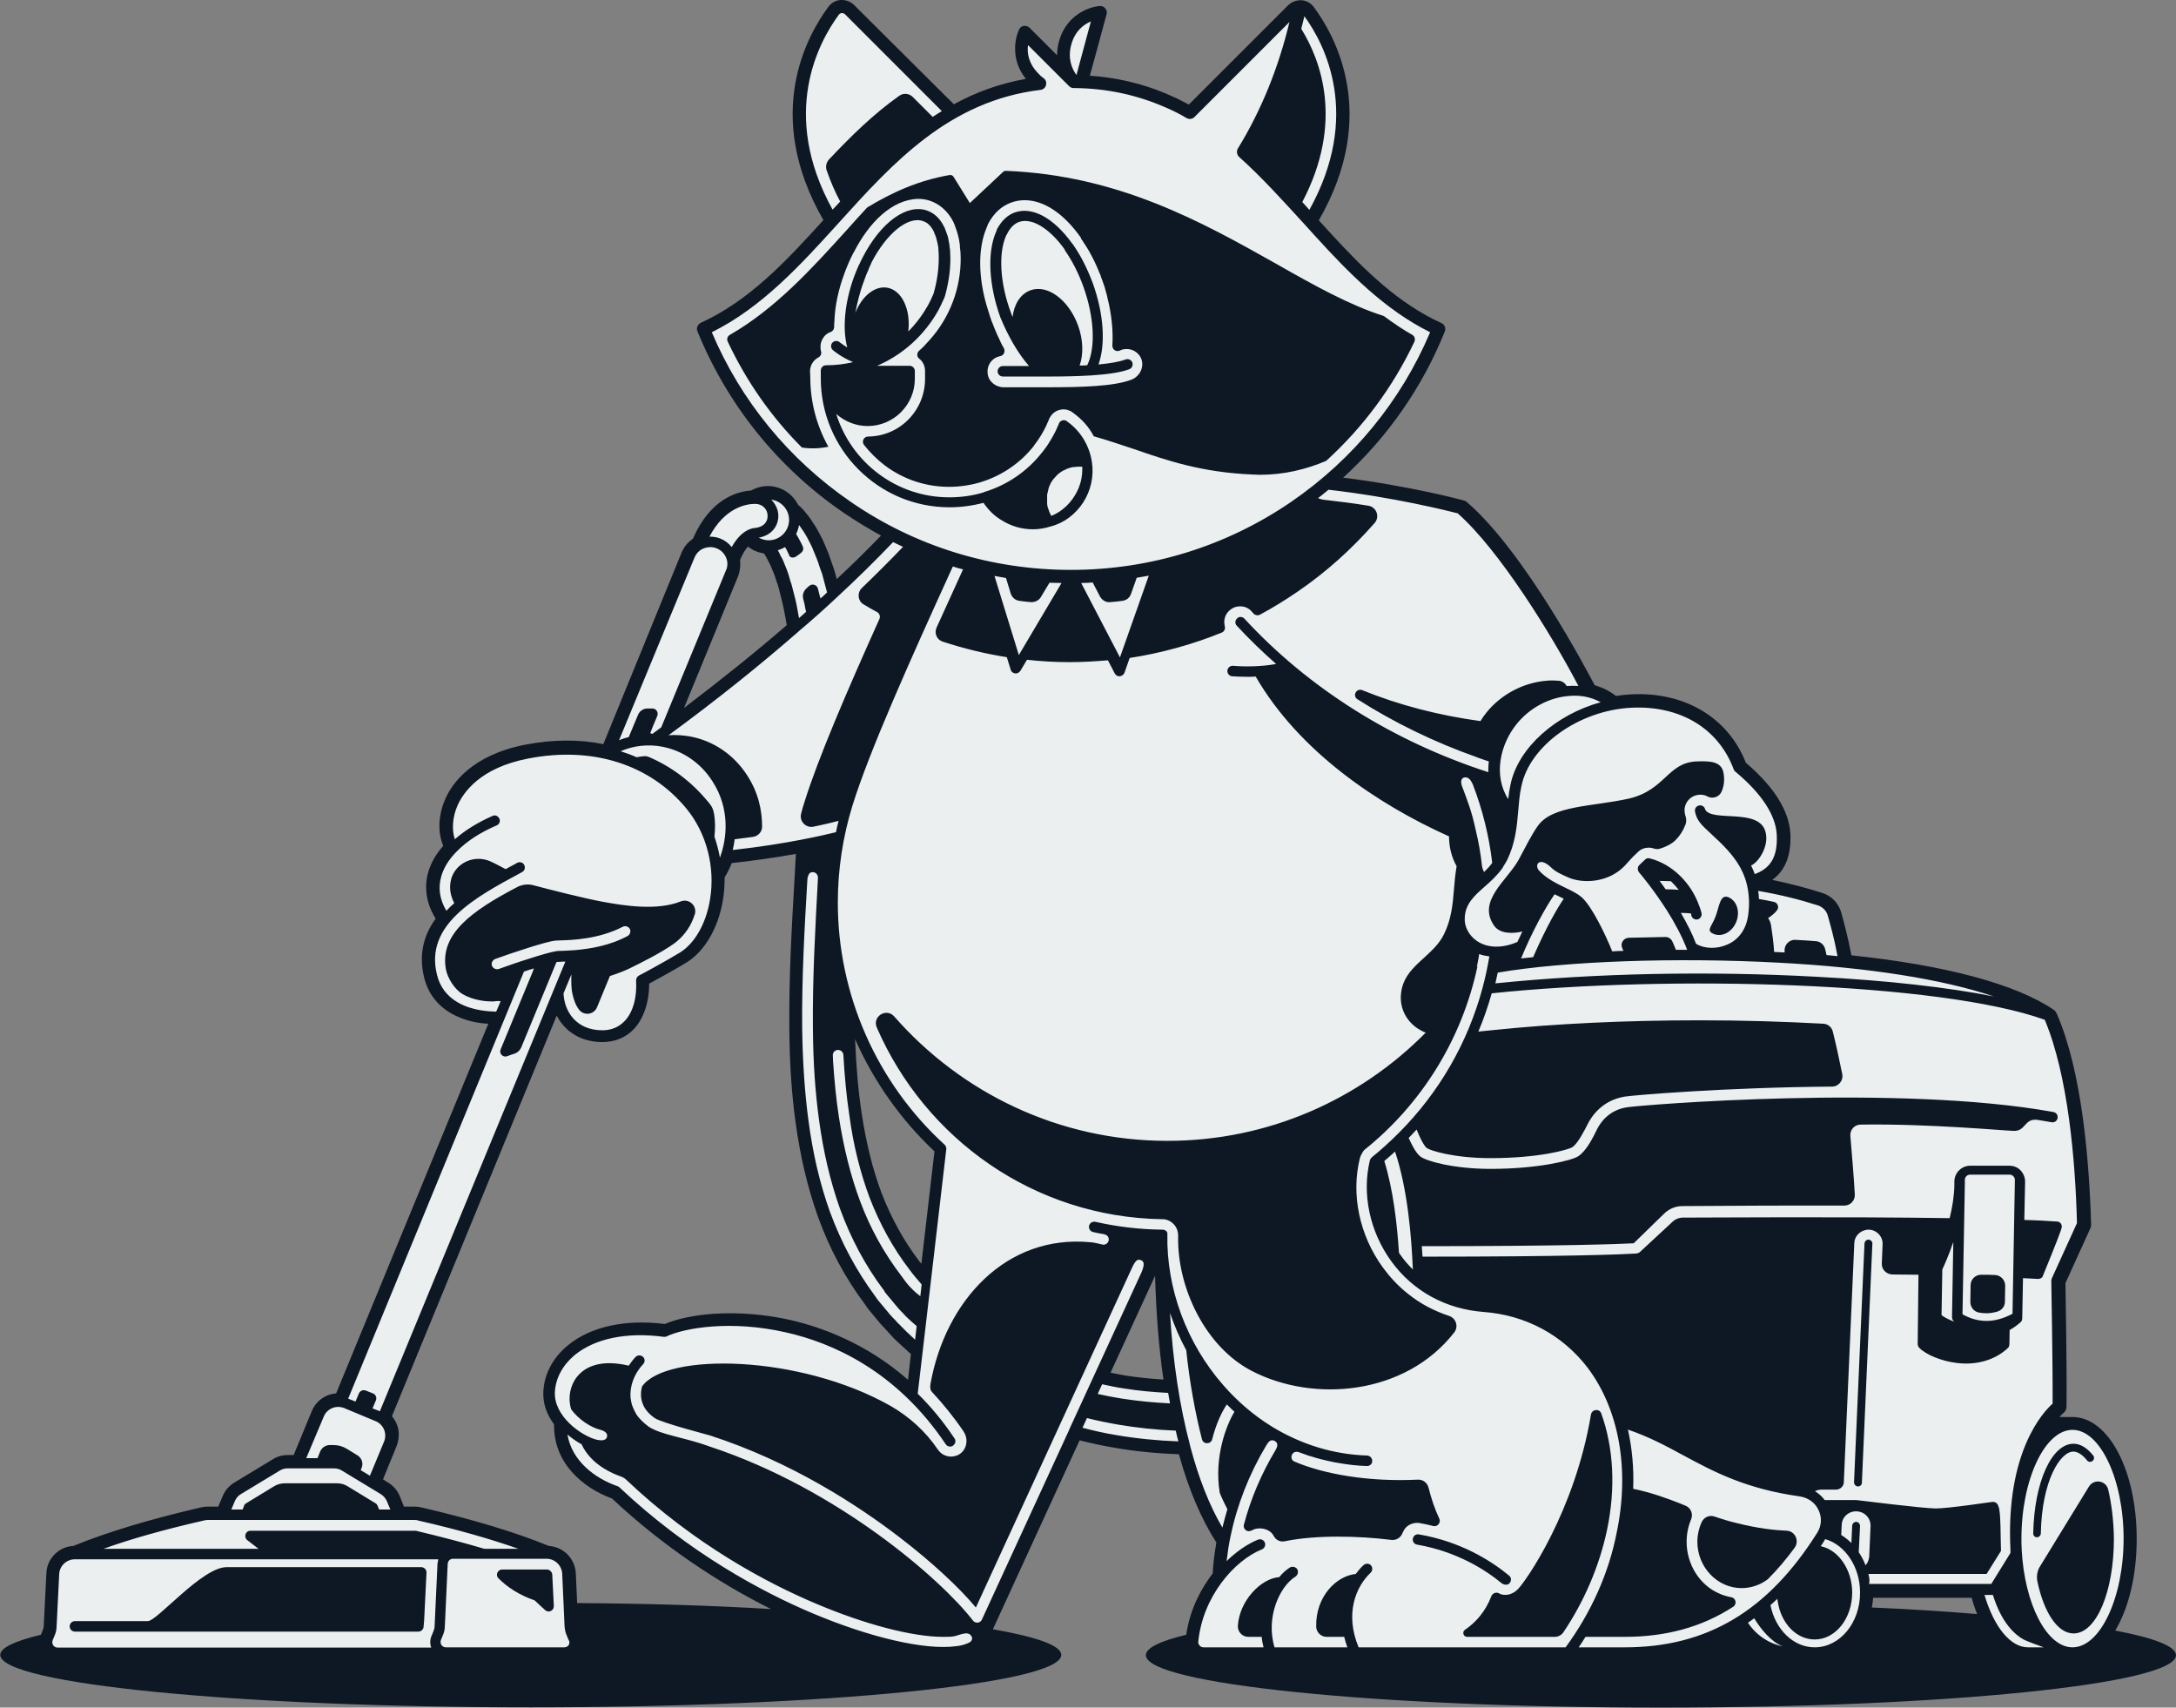 <?xml version="1.0" encoding="utf-8"?>
<!-- Generator: Adobe Illustrator 24.2.3, SVG Export Plug-In . SVG Version: 6.00 Build 0)  -->
<svg version="1.1" id="layer" xmlns="http://www.w3.org/2000/svg" xmlns:xlink="http://www.w3.org/1999/xlink" x="0px" y="0px"
	 viewBox="0 0 830.6 651.7" style="enable-background:new 0 0 830.6 651.7;" xml:space="preserve">
<rect x="0" y="0" width="830.6" height="651.7" fill="#808080" stroke="none"/>
<style type="text/css">
	.st0{fill:#EBEFF0;}
	.st1{fill:#0D1824;}
</style>
<path class="st0" d="M791.1,542.8h-9.3l1.3-1.6c1.9-2.4,3.3-3.4,3.3-3.4c0.2-0.2,0.4-0.5,0.4-0.8c0.2-12.3-0.4-43.9-0.4-47.5v-0.2
	l0.1-0.2l9.6-21.1c0.1-0.1,0.1-0.3,0.1-0.4c-0.7-24.4-3.5-58.1-12.9-79.9l-0.1-0.1c0,0,0-0.1-0.1-0.1c-0.1-0.1-0.1-0.1-0.1-0.1
	l-0.2-0.1c-14.3-9.7-41-16.9-77.2-20.6l-0.7-0.1l-0.1-0.7c-1.3-7.2-2.9-13.1-4-16.9c-0.8-2.9-3-5.1-5.9-6c-6.6-2.1-13.8-4-21.4-5.4
	l-2.9-0.5l2.6-1.3c5.9-3,8.5-8.6,8.1-17c-0.4-8.2-6-16.9-16.5-25.8l-0.2-0.2l-0.1-0.2c-6.3-16.5-22.3-26.1-41.9-25.1
	c-2,0.1-4,0.3-6,0.7l-0.5,0.1l-0.3-0.3c-2.3-1.9-5.1-3.3-8.1-4.1l-0.4-0.1l-0.2-0.4c-0.2-0.5-25.5-49.9-48.5-69.7
	c-0.1-0.1-0.2-0.2-0.4-0.2c-0.2-0.1-20.7-5.6-46.6-8.8l-2.2-0.3l1.6-1.5c17.5-15.7,30.8-34.6,39.6-56.3c0.3-0.7,0-1.6-0.8-1.9
	c-15.5-7.1-27.8-18.5-41.6-33.4l-0.9-1l0,0c-1.5-1.7-3.1-3.3-4.6-5.1l-0.5-0.5l0.4-0.6c22.8-39.6,6.3-69.4-1.9-80.3
	c-1-1.3-2.4-2.1-4-2.2c-1.6-0.1-3.2,0.5-4.3,1.6L454,41l-0.7-0.4c-1.4-0.7-2.8-1.5-4.6-2.3l-0.8-0.4v0c-10.1-4.7-20.6-7.4-32-8.1
	l-1.2-0.1l6.6-24.7c0.1-0.5,0-1-0.3-1.3c-0.3-0.4-0.8-0.6-1.3-0.5c-4,0.3-12.2,3.3-14.7,12.9c-0.4,1.6-0.7,3.3-0.6,5l0,2.4
	l-12.2-12.2c-0.3-0.3-0.8-0.5-1.3-0.4c-0.5,0.1-0.9,0.4-1.1,0.8c-1.6,3.2-3.1,11,2.5,17.7l1.1,1.3l-1.7,0.3
	c-9.6,1.7-18.5,4.9-27.2,9.6l-0.7,0.4L325.4,2.7c-0.6-0.6-1.3-1.1-2.1-1.4c-2.4-0.8-4.9,0-6.2,1.9c-8.1,10.9-24.6,40.7-1.8,80.3
	l0.4,0.6l-0.5,0.5c-15.7,17.3-29.1,31.2-47.1,39.5c-0.7,0.3-1.1,1.2-0.8,1.9c11.3,27.9,30.4,51.6,55.3,68.7c4.8,3.3,10,6.4,15.2,9.2
	l1.2,0.6l-0.9,1c-5.9,6.1-12.1,12.2-18.3,18.1l-1.2,1.1l-1.6-6.1c-0.1-0.5-0.3-1-0.5-1.5l-0.3-0.8c-0.1-0.4-0.3-0.9-0.5-1.4
	c-0.4-1.1-0.7-2.1-1.1-3.2l-1.9-4.5c-0.5-1.1-1.1-2.1-1.6-3.2c-0.2-0.4-0.5-0.9-0.7-1.3c-0.3-0.5-0.6-1.1-1-1.6
	c-0.2-0.3-0.3-0.5-0.5-0.8c-0.1-0.2-0.3-0.4-0.4-0.7c-0.3-0.5-0.6-1-1.1-1.6l-1.7-2.1c-0.3-0.4-0.7-0.8-1.1-1.2l-1.4-1.3l-0.1-0.2
	c-1.8-3.7-5.6-6.1-9.8-6.1c-2,0-3.9,0.5-5.5,1.5l-0.2,0.1l-0.2,0c-5.1,0.3-14.7,3.1-20.9,17.5l-0.1,0.3l-0.3,0.2
	c-1.7,1.1-3,2.6-3.8,4.4l-30.7,74.6l-0.8-0.2c-9.4-2-19.4-2-29.8,0.1c-19.5,3.8-26.7,14-29.2,19.8c-2.5,5.8-2.7,12-0.5,16.6l0.3,0.6
	l-0.4,0.5c-2.9,3.2-4.8,6.5-5.8,10c-1.5,5.3-0.5,10.9,2.8,16.1l0.4,0.6l-0.4,0.5c-4.8,6.3-5.9,13.2-3.2,21.1
	c5.2,15.4,16.4,17.7,22.6,17.7h1.5l-0.5,1.4l-58.8,142.8l-0.6,0c-3.6,0.1-6.8,2.3-8.1,5.6l-7.4,18h-3.6c-1.7,0-3.3,0.5-4.7,1.3
	l-14.7,8.9c-1.7,1-2.9,2.5-3.7,4.2l-2.2,5.2h-5.4c-0.7,0-1.4,0.1-2.1,0.2c-19.8,4.6-35.7,9.3-48.6,14.6l-0.2,0.1l-0.2,0
	c-4.6,0.2-8.4,3.9-8.6,8.6l-1,20c0,0.8-0.2,1.7-0.6,2.4l-0.6,1.5c-0.6,1.3-0.6,2.8-0.1,4.1c0.8,1.9,2.6,3.1,4.6,3.1h193.2
	c1.4,0,2.8-0.5,3.8-1.5c1.4-1.5,1.8-3.6,1-5.5l-0.7-1.7c-0.3-0.8-0.5-1.6-0.6-2.4l-0.9-20c-0.2-4.7-3.9-8.4-8.6-8.6l-0.2,0l-0.2-0.1
	c-12.9-5.3-28.8-10.1-48.6-14.6c-0.7-0.2-1.4-0.2-2.1-0.2h-5.4l-2.2-5.2c-0.7-1.8-2-3.3-3.6-4.2l-3.4-2l5.8-14.2
	c0.7-1.7,1-3.6,0.6-5.4c-0.4-1.7-1.2-3.2-2.4-4.5l-0.4-0.5l65.3-158.6l0.9,2.4c2.6,7,8.7,11,16.5,11c4.3,0,8-1.5,10.7-4.4
	c3.5-3.7,5.4-9.7,5.2-16.5l0-0.6l0.5-0.3c2.8-1.5,10-5.4,14.7-8.3c6.3-3.9,11.1-12.2,12.8-22.1c0.5-2.9,0.7-5.9,0.6-9l0-0.3l0.2-0.3
	c0.7-1.1,1.9-3,2.9-5.8l0.2-0.6l0.6-0.1c8.9-1,17.8-2.2,26.2-3.8l1.2-0.2l-0.1,1.3c-0.2,3.4-0.4,6.9-0.6,10.3
	c-1.1,18.8-2.2,38.2-2,57.7c0.1,13.1,0.9,24.7,2.4,35.3c1.8,13,4.5,24.6,8.4,35.4c4.4,12,10.3,23,17.6,32.8c0.2,0.2,0.3,0.4,0.5,0.6
	c0.3,0.4,0.6,0.9,1,1.3l4.5,5.4c0.7,0.8,1.4,1.5,2.1,2.2c0.4,0.4,0.8,0.8,1.1,1.2c0.4,0.4,0.7,0.7,1.1,1.1c0.7,0.8,1.4,1.5,2.2,2.3
	l3.4,3.2c0.3,0.3,0.6,0.6,1,0.9c0.2,0.2,0.4,0.4,0.6,0.5l0.8,0.7l-1.7,14.6l-1.4-1.3c-16.2-14.7-33.6-20.9-45.4-23.6
	c-9.5-2.1-19.4-3-28.7-2.3c-7.3,0.5-13.9,1.9-18.3,3.8l-0.2,0.1l-0.3,0c-14.8-1.9-27.5,0.9-35.8,7.8c-5.2,4.3-8.3,10.1-8.6,16.2
	c-0.2,3.9,1.1,7.8,3.9,11.4l0.2,0.3l0,0.4c-0.1,4.5,0.9,19.6,21,26.8l0.2,0.1l0.1,0.1c25.2,23.7,51.6,38.2,69.4,46.3
	c21.2,9.6,42.1,15.3,56.1,15.3c1.8,0,3.4-0.1,4.9-0.3c4.5-0.6,7.5-2,9-4.2l0-0.1c0,0,0.1-0.1,0.1-0.1c0-0.1,0.1-0.1,0.1-0.1
	l36.5-79.5l0.8,0.2c4.6,1.2,9.3,2.2,13.9,3c8.1,1.4,16.5,2.2,25.2,2.5l0.7,0l0.2,0.7c3.7,13.7,8.6,25.2,14.5,34.2l0.2,0.3l-0.1,0.4
	c-0.7,4.1-1.2,8.2-1.5,12.2l0,0.3l-0.2,0.2c-4.2,5.3-9,13.7-10.1,24.7c-0.3,3,2,5.5,5,5.5h160.7c16.5,0,30.6-3.6,43.1-11.1l0.8-0.5
	l0.5,0.8c4.4,6.8,11.8,10.8,19.9,10.8h8.2c11,0,19.9-10.1,20.3-23l0-1h41.1l0.2,0.7c3.9,14.3,11.5,23.2,19.8,23.2h17
	c12.6,0,22.5-19.5,22.5-44.5S803.7,542.8,791.1,542.8z M301.9,239.6C289,250.8,275,262,259.3,273.8l-2.9,2.2l23.5-57.1
	c0.7-1.6,0.9-3.4,0.6-5.1l0-0.3l0.1-0.3c1.2-2.9,2.6-5.2,4.2-6.7l0.7-0.7l0.7,0.6c1.7,1.6,3.9,2.5,6.2,2.8l0.5,0l0.3,0.4
	c0.1,0.1,0.2,0.3,0.3,0.5c0.1,0.2,0.2,0.4,0.3,0.5c0.1,0.2,0.2,0.4,0.4,0.6c0.2,0.3,0.3,0.5,0.5,0.8c0.2,0.5,0.5,0.9,0.7,1.4
	c0.3,0.6,0.6,1.2,0.9,1.8l1.4,3.4c0.3,0.7,0.5,1.4,0.7,2.2c0.2,0.6,0.3,1,0.5,1.5c0.1,0.2,0.2,0.5,0.2,0.7c0.1,0.4,0.2,0.8,0.3,1.1
	l1.5,5.7l0.3,1.3c0.4,2.2,0.9,4.4,1.2,6.5l0.3,1.8L301.9,239.6z M353.1,487.2l-1.5-1.8c-0.7-0.9-1.4-1.7-2.1-2.6
	c-6.1-8-11.1-17-14.9-26.8c-3.4-9.2-6-19.5-7.7-30.8c-1.5-9.7-2.4-20.4-2.7-32.7l-0.1-6.9l2.1,5.3c7,18,18.2,34.4,32.2,47.4l0.4,0.4
	L353.1,487.2z M445.3,528.6c-5.5-0.3-10.8-0.8-15.8-1.6c-2.2-0.3-4.5-0.8-7.2-1.3l-1.2-0.3l21.7-47.3l0.1,4.4
	c0.2,15.6,1.4,31.2,3.5,45l0.2,1.2L445.3,528.6z M576.1,310.9c-0.4,4-0.8,8.3-2.4,12.7l-1.3,3.6l-0.6-3.8
	c-1.4-8.6-3.7-17.1-6.8-25.1l-0.8-2l2.8,0.9c0.7,0.2,1.5,0.5,2.2,0.7l0.6,0.2l0.1,0.6c0.9,4.3,2.9,8.1,5.9,11.4l0.3,0.3L576.1,310.9
	z M673.4,364.1c-3.2-0.1-6.5-0.3-9.9-0.4l-3.2-0.1l2.7-1.7c3.5-2.3,5.9-5.8,6.9-10.1l0.2-1l1,0.3c1.1,0.3,1.9,1.2,2.1,2.4
	c0.3,2,0.9,5.8,1.2,9.6l0.1,1.1L673.4,364.1z"/>
<g>
	<path class="st1" d="M574.8,604.8c0.6,0,1.2-0.2,1.5-0.7c0.7-0.9,0.6-2.1-0.3-2.8c-6.9-5.7-18.5-13-34.4-15.7
		c-1.1-0.2-2.1,0.5-2.3,1.6c-0.2,1.1,0.5,2.1,1.6,2.3c15,2.6,26,9.5,32.5,14.9C573.9,604.6,574.3,604.8,574.8,604.8z"/>
	<path class="st1" d="M26.6,620.7c0,1.1,0.9,2,2,2h131.1c1.1,0,2-0.9,2-2l0.2-2.3l0.9-18.2c0.1-1.1-0.9-2.1-2-2.1H86.5
		c-9.4,0-26.5,20.6-30.1,20.6H28.6C27.5,618.7,26.6,619.6,26.6,620.7z"/>
	<path class="st1" d="M777.5,586.7c0.8,0,1.5-0.7,1.5-1.5c0.4-20.3,7.5-31.2,12.4-31.2c1.7,0,3.5,1.2,5.2,3.3
		c0.5,0.7,1.5,0.8,2.1,0.3c0.7-0.5,0.8-1.5,0.3-2.1c-2.3-2.9-4.9-4.5-7.5-4.5c-8.4,0-15,14.7-15.4,34.1
		C776,586,776.7,586.7,777.5,586.7C777.5,586.7,777.5,586.7,777.5,586.7z"/>
	<path class="st1" d="M713.3,473.1c-0.9,0-1.5,0.6-1.6,1.4l-4,91.2c0,0.8,0.6,1.5,1.4,1.6c0,0,0,0,0.1,0c0.8,0,1.5-0.6,1.5-1.4
		l4-91.2C714.8,473.9,714.1,473.2,713.3,473.1z"/>
	<path class="st1" d="M765.3,496.8l0.1-6.1c0-2.2-1.7-4-3.9-4.1c-1.8-0.1-3.6-0.1-5.3-0.1c-2.2,0-4,1.8-4,4l-0.1,6.4
		c0,1.9,1.3,3.6,3.1,4c1,0.2,2,0.3,3,0.3c1.3,0,2.7-0.2,4.1-0.6C764.1,500.1,765.3,498.6,765.3,496.8z"/>
	<path class="st1" d="M654.3,356.5c3.2,1.2,7-0.9,8.5-4.8c1.5-3.9,0.1-8-3.1-9.3c-3.2-1.2-3.4,3.6-4.9,7.5
		C653.3,353.8,651,355.2,654.3,356.5z"/>
	<path class="st1" d="M682,584.2c-4.6-0.2-11.1-0.9-19-2.9c-3-0.7-5.9-1.6-8.5-2.5c-2-0.7-4.1,0.2-5,2.2c-1,2.2-1.6,4.8-1.6,7.4
		c0,9.7,7.6,17.7,16.9,17.7c3.6,0,7.1-1.2,10-3.4c3.6-3.6,7-7.6,10.3-12.1C686.9,587.9,685.1,584.3,682,584.2z"/>
	<path class="st1" d="M208.8,599h-17.1c-1.8,0-2.7,2.2-1.4,3.4c3.3,3.3,7.8,6.3,13.8,8.4c1.3,1.2,2.6,2.5,4,3.7
		c1.3,1.2,3.4,0.2,3.3-1.6l-0.6-12C210.7,599.9,209.8,599,208.8,599z"/>
	<path class="st1" d="M804.7,568.4c-0.9-3.4-5.4-4.1-7.3-1.1l-18.7,30.5c-1.1,1.7-1.4,3.8-1,5.8c2.5,11.8,7.7,19.8,13.8,19.8
		c8.7,0,15.4-15.9,15.4-36.2C806.8,580.3,806,573.9,804.7,568.4z"/>
	<path class="st1" d="M607.3,539.8c-6.2,37.1-24.9,63.7-27.9,66.7c-1.7,1.7-3.9,2.6-6.3,2c-0.2-0.1-0.6-0.2-0.9-0.4
		c-1.1-0.6-2.4-0.1-2.9,1c-2.3,6-5.9,10-10.1,12.9l0,0c-1.2,0.8-0.6,2.7,0.8,2.7h33.5c1.3,0,2.6-0.7,3.3-1.8
		c8-11.9,13.7-25.3,16.6-38.9c3.4-16.1,2.5-31.6-2.2-44.6C610.5,537.5,607.7,537.8,607.3,539.8z"/>
	<path class="st1" d="M309.2,141.7c0-2.3,1.3-4.3,3.2-5.3c0.8-0.4,1.3-1.4,1-2.3c-0.1-0.4-0.2-0.8-0.2-1.3c-0.1-1.6,0.4-3.1,1.4-4.4
		c0.7-0.8,1.5-1.4,2.5-1.7c0.8-0.3,1.2-1,1.3-1.8c0-0.8,0-1.5,0.1-2.3c0.2-5.8,1.5-12,3.8-18.2c1-2.7,2.1-5.3,3.4-7.8
		c0-0.1,0.1-0.2,0.2-0.3c5.8-11.4,14.6-20.2,24.6-20.4c6,0,11,3.7,13.6,9.2c0,0,0,0,0,0.1c0.1,0.1,0.1,0.3,0.2,0.4
		c0.1,0.2,0.1,0.3,0.2,0.5c0,0,0,0.1,0,0.1c0.9,2.2,1.6,4.7,1.9,7.4c0,0.1,0,0.1,0,0.2c0,0.1,0,0.2,0,0.4c0.2,1.4,0.3,2.8,0.3,4.2
		c0.1,11.5-4.1,22.7-11.8,31.3c-0.8,0.8-1.5,1.7-2.3,2.5v0v0c-0.1,0.1-0.2,0.2-0.2,0.2c-0.1,0.1-0.1,0.1-0.2,0.2
		c0,0-0.1,0.1-0.1,0.1c-0.4,0.4-0.9,0.8-1.3,1.2c-0.9,0.8-0.9,2.3,0.1,3c1.4,1.1,2.2,2.8,2.2,4.7v3c0,12.1-9.7,21.9-21.7,22l0,0
		c-1.7,0-2.6,1.9-1.6,3.2c2.3,2.9,4.9,5.5,7.9,7.8c7.2,5.4,15.7,8.2,24.6,8.2c4,0,8-0.6,11.8-1.7c0.1,0,0.2-0.1,0.3-0.1
		c8.1-2.5,15.1-7.3,20.3-13.9l0-0.1l0,0c0.9-1.1,1.7-2.3,2.5-3.6l0.2-0.3c0.7-1.2,1.4-2.4,2-3.7c0.1-0.2,0.1-0.3,0.2-0.5
		c0.3-0.7,0.6-1.3,0.8-1.8l0-0.1c0.8-1.8,2.3-3.2,4.2-3.6c1.2-0.3,2.4-0.2,3.6,0.3c0.6,0.2,1.1,0.6,1.6,1c3.2,2.3,5.9,5.3,7.7,8.8
		c5.3,1.5,10.2,3.2,15.4,4.9c12.7,4.4,25.9,8.9,45.3,9.7c0.9,0,1.8,0.1,2.7,0.1c9.1,0,17.5-2,25.3-5.3
		c14.1-12.8,25.5-28.2,33.7-45.5c0.4-0.9,0.1-2.1-0.8-2.6c-3.2-1.8-6.7-4.1-10.9-7.2c-13.2-4.2-26.6-11.7-41.2-20
		c-28.1-15.8-60-33.7-103-35.4c-0.4,0-0.8,0.1-1.1,0.4l-12.7,11.9l-6.2-10c-0.3-0.5-0.9-0.8-1.5-0.7c-11.7,2-22,6.6-31.5,12.4
		c-2.6,2.8-5.2,5.7-7.8,8.6c-13.4,14.8-27.2,30-44.6,40c-0.9,0.5-1.3,1.6-0.8,2.6c7.1,15.1,16.6,28.7,28.3,40.4
		c3.3,0.5,6.7,0.4,10.1-0.3c-4.4-7.9-6.9-16.9-6.9-26.5L309.2,141.7L309.2,141.7z M376.6,86.9C376.6,86.9,376.6,86.9,376.6,86.9
		c0.1-0.2,0.1-0.2,0.1-0.3c0,0,0.1-0.1,0.1-0.2c0.1-0.2,0.1-0.3,0.2-0.5l0,0c0,0,0,0,0,0c0,0,0,0,0-0.1c0.1-0.2,0.1-0.3,0.2-0.4
		c2.1-4,5.1-6.8,8.8-8.1c1.6-0.6,3.4-0.9,5.1-0.9c7.3,0,14.9,5,21.4,14.2c0,0,0,0.1,0.1,0.1l0,0c0,0,0,0.1,0,0.1c0,0,0,0,0,0.1
		c0,0,0,0.1,0,0.1c0,0,0,0,0,0l0.2,0.3c0.1,0.1,0.2,0.3,0.3,0.4c0.2,0.4,0.5,0.7,0.7,1.1c0.2,0.3,0.4,0.6,0.6,0.9
		c0.2,0.3,0.3,0.5,0.5,0.8c0.3,0.5,0.6,1,0.9,1.5c0,0.1,0.1,0.2,0.1,0.2c1.4,2.5,2.7,5.2,3.8,8c0,0.1,0.1,0.1,0.1,0.2
		c0.2,0.4,0.4,0.9,0.5,1.4c0.1,0.3,0.2,0.5,0.3,0.8c0,0.1,0,0.1,0.1,0.2c0.3,1,0.7,1.9,1,2.9c0.1,0.2,0.1,0.5,0.2,0.8
		c0.2,0.8,0.5,1.7,0.7,2.5c0,0.2,0.1,0.4,0.1,0.6c0.2,1,0.5,1.9,0.7,2.9c0,0,0,0.1,0,0.1c1.1,5.4,1.5,10.6,1.2,15.3
		c0,1.4,1.2,2.4,2.6,2c0.3-0.1,0.5-0.2,0.7-0.3c0.7-0.3,1.5-0.4,2.2-0.4c2.5,0,4.8,1.6,5.6,3.9c1.1,3.1-0.7,6.6-3.8,7.8
		c-6.8,2.6-19.3,2.9-31.9,2.9c-0.9,0-1.8,0-2.7,0c0,0,0,0-0.1,0c0,0,0,0,0,0c-2.2,0-4.4,0-6.5,0h-0.1H391c-2.8,0-5.4,0-7.9,0
		c-3,0-5.8-2.2-6.1-5.2c-0.4-2.9,1.3-5.5,3.8-6.4c0.3-0.1,0.6-0.2,1-0.3c1.4-0.2,2-1.8,1.4-3c-0.5-0.8-0.9-1.6-1.3-2.4
		c0-0.1-0.1-0.2-0.1-0.3c-0.8-1.6-1.5-3.2-2.2-4.9c-0.1-0.2-0.1-0.4-0.2-0.5c-0.3-0.8-0.6-1.6-1-2.5c0,0,0,0,0,0c0,0,0-0.1,0-0.1
		c-0.3-0.8-0.6-1.6-0.8-2.4c-0.2-0.7-0.5-1.5-0.7-2.2c0-0.1,0-0.2-0.1-0.3C373.3,105.6,373.3,94.6,376.6,86.9z"/>
	<path class="st1" d="M392.8,139.7c-0.6,0-1.1,0-1.7,0c-2.9,0-5.7,0-8.3,0c-1.1,0-2,0.9-2,2s0.9,2,2,2c2.6,0,5.4,0,8.2,0
		c2.1,0,4.4,0,6.5,0c0,0,0,0,0,0c0,0,0,0,0,0c0.9,0,1.9,0,2.8,0c5.5,0,10.9-0.1,15.8-0.4c0,0,0.1,0,0.1,0c6.2-0.4,11.5-1.1,14.9-2.4
		c1-0.4,1.5-1.6,1.1-2.6c-0.4-1-1.6-1.5-2.6-1.1c-2.3,0.9-6,1.5-10.3,1.9c2.8-7.8,2-19.5-2.2-31.1c-2-5.3-4.4-10.2-7.4-14.5
		l-0.2-0.3l0,0c0,0-0.1-0.1-0.1-0.1s0-0.1-0.1-0.1c-7.1-9.9-15.3-14.3-22-11.9c-2.8,1-5,3.2-6.7,6.3c-0.1,0.1-0.1,0.2-0.1,0.3
		c0,0.1-0.1,0.2-0.1,0.3l0,0.1c0,0-0.1,0.1-0.1,0.2c0,0.1,0,0.1-0.1,0.2c-3.4,7.8-2.8,20.2,1.6,32.5
		C384.7,128.1,388.5,134.8,392.8,139.7z M384.1,89.8C384.1,89.8,384.1,89.7,384.1,89.8c0-0.1,0.1-0.1,0.1-0.1l0.1-0.2
		c0-0.1,0.1-0.1,0.1-0.2c1.2-2.4,2.7-3.9,4.6-4.6c4.8-1.7,11.6,2.4,17.4,10.5c0,0,0,0,0,0l0,0.1c0,0,0,0.1,0,0.1l0.2,0.3
		c2.7,3.9,5.1,8.6,6.9,13.6c4.2,11.6,4.8,23.4,1.5,30.1c-1,0.1-1.9,0.1-2.9,0.1c1.5-4.2,1.4-9.8-0.6-15.3
		c-3.6-9.8-11.7-15.8-18.2-13.4c-3.8,1.4-6.2,5.3-6.8,10.2c-0.2-0.5-0.4-1.1-0.6-1.6C381.7,108.2,381,96.6,384.1,89.8z"/>
	<path class="st1" d="M413.5,191.7c2.9-4.5,4.1-10,3.3-15.3c-0.9-6.2-4.3-11.9-9.4-15.5c-0.2-0.2-0.4-0.3-0.6-0.4
		c-1-0.4-2.2,0.1-2.6,1.1c0,0,0,0.1,0,0.1c-0.3,0.7-0.6,1.3-0.9,2c-0.1,0.2-0.2,0.4-0.2,0.5c-0.7,1.4-1.4,2.7-2.2,4
		c-0.1,0.1-0.1,0.2-0.2,0.3c-0.8,1.4-1.7,2.6-2.7,3.9c0,0,0,0.1-0.1,0.1c-5.6,7.2-13.3,12.6-22.3,15.3c0,0-0.1,0-0.1,0.1
		c-4.2,1.3-8.6,1.9-13.2,1.9c-20.2,0-37.4-13.4-43.1-31.8c3.2,2.8,7.4,4.6,12,4.6c9.9,0,18-8.1,18-18v-3c0-1.1-0.9-2-2-2h-12.4
		c9.8-4.2,18-11.6,23.4-21.2c0.1-0.1,0.1-0.2,0.2-0.4c0.3-0.6,0.6-1.2,0.9-1.8c0-0.1,0.1-0.2,0.1-0.2c0-0.1,0-0.1,0.1-0.2
		c0,0,0-0.1,0-0.1c0.3-0.6,0.6-1.3,0.9-1.9c0.1-0.3,0.2-0.6,0.3-0.8c1.6-5.7,2.3-11.4,2-16.4l0-0.3c0-0.4-0.1-0.9-0.1-1.3l-0.1-0.5
		c0-0.4-0.1-0.8-0.1-1.1c0-0.2-0.1-0.4-0.1-0.6c-0.1-0.3-0.1-0.7-0.2-1c0-0.2-0.1-0.4-0.1-0.6c-0.1-0.3-0.1-0.6-0.2-0.9
		c-0.1-0.2-0.1-0.4-0.2-0.6c-0.1-0.3-0.2-0.5-0.3-0.8c-0.1-0.2-0.1-0.4-0.2-0.6c-0.1-0.2-0.2-0.4-0.3-0.7l0-0.1
		c-0.1-0.2-0.1-0.3-0.2-0.5c0,0,0-0.1-0.1-0.2c0-0.1-0.1-0.1-0.1-0.2c-1.5-3.1-3.7-5.2-6.4-6.2c-7.8-2.8-17.7,4.3-24.7,17.8
		c0,0,0,0.1,0,0.1l-0.2,0.3c-0.2,0.4-0.4,0.8-0.6,1.2l-0.5,1.1c0,0.1,0,0.1-0.1,0.1c-0.7,1.5-1.3,3.1-1.9,4.6
		c-3.6,9.9-4.5,19.8-2.6,27c-1.8-1.1-2.9-2-2.9-2c-0.8-0.7-2.1-0.6-2.8,0.2c-0.7,0.8-0.6,2.1,0.2,2.8c0.2,0.2,3.2,2.7,7.7,4.6
		c-3.3,0.8-6.7,1.2-10.2,1.2c0,0,0,0,0,0h-0.1c-1.1,0-2,0.9-2,2v3c0,27.1,22,49.2,49.1,49.2c4.5,0,8.8-0.6,13-1.7
		c1.8,2.6,4,4.9,6.7,6.5c3.7,2.4,7.9,3.6,12.2,3.6c2.3,0,4.6-0.4,6.8-1.1C406.2,199.6,410.6,196.2,413.5,191.7z M329.8,107.2
		c0.5-1.5,1.1-3,1.8-4.5c0,0,0-0.1,0-0.1l0.4-0.9c0.2-0.4,0.4-0.7,0.5-1.1l0.1-0.2c0,0,0,0,0-0.1c5.8-11.3,14.1-18,19.8-15.9
		c1.8,0.6,3.2,2.1,4.2,4.3c0,0,0,0.1,0,0.1v0c0,0.1,0.1,0.2,0.1,0.3l0.1,0.2c0.1,0.2,0.1,0.3,0.2,0.5c0.1,0.2,0.1,0.3,0.2,0.5
		c0.1,0.2,0.1,0.4,0.2,0.6c0,0.2,0.1,0.3,0.1,0.5c0.1,0.2,0.1,0.5,0.2,0.7c0,0.2,0.1,0.3,0.1,0.5c0.1,0.3,0.1,0.6,0.2,0.9
		c0,0.2,0,0.3,0.1,0.4c0,0.3,0.1,0.7,0.1,1l0,0.4c0,0.4,0.1,0.8,0.1,1.2l0,0.3c0.2,4.6-0.4,9.8-1.9,15.1c0,0.1-0.1,0.2-0.1,0.3
		c-0.3,0.7-0.6,1.3-0.9,2c0,0.1-0.1,0.2-0.1,0.2c-0.3,0.5-0.5,1.1-0.8,1.6c-0.1,0.1-0.1,0.2-0.2,0.4c-2.1,3.7-4.6,7.1-7.6,10.1
		c1-8.3-2.4-15.7-8-16.7c-4.8-0.8-9.7,3.2-12.2,9.6C327.2,115.6,328.2,111.4,329.8,107.2z M401.3,196.9c0-0.1-0.1-0.1-0.1-0.2
		c-0.1-0.1-0.1-0.2-0.2-0.4c-0.1-0.1-0.1-0.3-0.2-0.4c-0.1-0.1-0.1-0.2-0.2-0.4c-0.1-0.2-0.1-0.3-0.2-0.5c0-0.1-0.1-0.2-0.1-0.4
		c-0.1-0.2-0.1-0.3-0.2-0.5c0-0.1-0.1-0.2-0.1-0.3c-0.1-0.2-0.1-0.4-0.2-0.7c0-0.1,0-0.1,0-0.2c-0.1-0.3-0.1-0.6-0.1-0.9
		c0-0.1,0-0.2,0-0.3c0-0.2,0-0.4,0-0.6c0-0.1,0-0.2,0-0.3c0-0.2,0-0.4,0-0.6c0-0.1,0-0.2,0-0.4c0-0.2,0-0.4,0-0.5c0-0.1,0-0.2,0-0.4
		c0-0.2,0-0.3,0.1-0.5c0-0.1,0-0.2,0.1-0.4c0-0.2,0.1-0.3,0.1-0.5c0-0.1,0.1-0.2,0.1-0.4c0-0.2,0.1-0.3,0.1-0.5
		c0-0.1,0.1-0.2,0.1-0.4c0.1-0.2,0.1-0.4,0.2-0.5c0-0.1,0.1-0.2,0.1-0.3c0.1-0.2,0.2-0.4,0.3-0.6c0-0.1,0.1-0.2,0.1-0.3
		c0.1-0.3,0.3-0.5,0.5-0.8c0.3-0.4,0.5-0.8,0.8-1.1c0.1-0.1,0.1-0.1,0.2-0.2c0.3-0.3,0.6-0.7,0.9-1c0.1-0.1,0.1-0.1,0.2-0.2
		c0.3-0.3,0.7-0.6,1-0.8c0,0,0,0,0.1-0.1c0.4-0.3,0.8-0.5,1.1-0.7c0.1-0.1,0.2-0.1,0.3-0.1c0.4-0.2,0.8-0.4,1.2-0.6
		c0.1,0,0.2-0.1,0.3-0.1c0.4-0.1,0.8-0.3,1.2-0.4c0,0,0.1,0,0.1,0c0.4-0.1,0.9-0.2,1.3-0.2c0.1,0,0.2,0,0.3,0
		c0.4-0.1,0.9-0.1,1.3-0.1c0.1,0,0.2,0,0.4,0c0.2,0,0.5,0,0.7,0c0.1,0,0.1,0,0.2,0c0.2,3.9-0.8,7.8-2.9,11.1
		C408,192.8,404.9,195.4,401.3,196.9z"/>
	<path class="st1" d="M807.4,622.3c5.1-8.5,8.2-20.9,8.2-35c0-26.1-10.8-46.5-24.5-46.5h-5c0.9-1,1.5-1.5,1.5-1.5
		c0.7-0.5,1.2-1.4,1.2-2.3c0.2-12.1-0.3-42.8-0.4-47.3l9.5-20.9c0.2-0.4,0.3-0.9,0.3-1.3c-0.7-24.6-3.5-58.6-13.1-80.6l0-0.1
		c0-0.1-0.1-0.1-0.1-0.1c-0.1-0.1-0.1-0.2-0.2-0.3c0-0.1-0.1-0.1-0.1-0.2c-0.1-0.1-0.2-0.2-0.2-0.3c-0.1-0.1-0.1-0.1-0.2-0.2
		c-0.1-0.1-0.1-0.1-0.2-0.2c-14.5-9.9-41.3-17.1-77.4-20.9c-1.3-7-2.9-12.7-3.9-16.4c-1-3.5-3.7-6.3-7.2-7.4
		c-5.9-1.9-12.4-3.6-19.1-5c5-3.6,7.3-9.5,6.9-17.6c-0.5-8.8-6.2-17.9-17-27.1c-6.7-17.2-23.4-27.2-43.8-26.1
		c-1.9,0.1-3.8,0.3-5.8,0.6c-2.4-1.9-5.1-3.2-8.1-4.1c-2.5-4.7-26.6-50.8-48.8-69.9c-0.3-0.3-0.7-0.5-1.2-0.6
		c-0.2-0.1-20.3-5.5-46-8.7c16.9-15.4,30.2-34.4,38.8-55.8c0.5-1.2-0.1-2.7-1.3-3.2c-16.3-7.4-29.2-20.1-41.3-33.2l0,0
		c-1.8-2-3.7-4-5.5-6c23.1-40.1,6.4-70.2-1.9-81.4c-1.1-1.5-2.9-2.5-4.7-2.6c-1.9-0.1-3.7,0.6-5.1,1.9l-37.9,37.9
		c-1.5-0.8-3.1-1.6-4.7-2.4c0,0,0,0,0,0c-10.4-4.9-21.3-7.8-33.1-8.6l2.5-9.1l3.9-14.4c0.2-0.8,0-1.6-0.5-2.2s-1.3-1-2.1-0.9
		c-4.2,0.3-12.9,3.5-15.6,13.6c-0.5,1.9-0.7,3.6-0.7,5.2l-10.5-10.5c-0.6-0.6-1.4-0.8-2.2-0.7s-1.5,0.6-1.8,1.4
		c-1.7,3.5-3.2,11.7,2.6,18.8c-10.2,1.8-19.3,5.2-27.5,9.7L326,1.9c-1.3-1.3-3.2-2-5.1-1.9s-3.6,1.1-4.7,2.6
		c-8.3,11.2-25,41.3-1.9,81.4c-14.5,16-28.4,30.8-46.8,39.2c-1.2,0.6-1.8,2-1.3,3.2c11.4,28,30.6,52,55.7,69.2
		c4.7,3.2,9.5,6.1,14.4,8.8c-5.4,5.6-11,11.1-16.9,16.6l-0.8-2.9c-0.2-0.5-0.3-1-0.5-1.6l-0.3-0.8c-0.1-0.4-0.3-0.9-0.5-1.4
		c-0.3-1-0.7-2-1.1-3.2l-1.9-4.5c-0.5-1.1-1.1-2.2-1.7-3.3c-0.2-0.4-0.4-0.8-0.7-1.3c-0.3-0.6-0.7-1.2-1.1-1.8
		c-0.1-0.2-0.3-0.4-0.5-0.7c-0.1-0.2-0.3-0.4-0.4-0.7c-0.4-0.5-0.7-1.1-1.2-1.7l-1.7-2.1c-0.4-0.5-0.9-1-1.3-1.4l-1.1-1
		c-2.2-4.3-6.6-7.1-11.5-7.1c-2.2,0-4.4,0.6-6.4,1.7c-5.6,0.4-15.7,3.4-22.2,18.4c-1.9,1.3-3.4,3.1-4.3,5.2L230.3,284
		c-9.3-1.9-19.3-1.8-29.8,0.2c-20.4,4-28,14.8-30.6,20.9c-2.6,6-2.9,12.6-0.7,17.7c-2.9,3.3-4.8,6.7-5.8,10.3
		c-1.6,5.8-0.6,11.9,2.9,17.5c-5,6.9-6.4,14.3-4.4,22.5c1.5,6,5,10.6,10.4,13.7c5.3,3,10.9,3.8,14.1,3.9l-58.1,141.1
		c-4.1,0.3-7.7,2.9-9.3,6.8l-6.9,16.7h-2.2c-2,0-4,0.5-5.7,1.6l-14.7,8.9c-2,1.2-3.6,3-4.5,5.2l-1.7,4h-4.1c-0.8,0-1.7,0.1-2.5,0.3
		c-19.8,4.6-35.7,9.4-48.7,14.7c-5.6,0.3-10.1,4.8-10.3,10.5l-1,20c0,0.6-0.2,1.2-0.4,1.7l-0.6,1.5c0,0.1-0.1,0.2-0.1,0.2
		c-10,2.4-15.5,5-15.5,7.7c0,11,90.7,20,202.5,20s202.5-9,202.5-20c0-3.6-9.5-6.9-26.1-9.8l33.1-72.1c4.4,1.1,8.9,2.1,13.2,2.8
		c7.9,1.4,16.2,2.2,24.7,2.5c3.7,13.4,8.5,24.7,14.3,33.7c-0.7,4-1.2,7.9-1.4,11.8c-4,5.2-8.6,13.1-10.1,23.4
		c-9.9,2.4-15.4,5-15.4,7.8c0,11,88,20,196.6,20s196.6-9,196.6-20C830.6,628.3,822.2,625.1,807.4,622.3z M761.1,380.3
		c-17.6-3.5-40.8-6.1-67.3-7.5c-41.5-2.3-85-1.4-123,2.5c0.3-1.4,0.6-2.8,0.9-4.1c25.6-4.4,68.4-5.9,107.1-3.8
		C713.2,369.2,741.4,373.7,761.1,380.3z M580.6,365.8c4-9.8,9.3-19.5,12.8-24.5c0.8,0.4,1.7,0.8,2.5,1.2c0.3,0.2,0.7,0.3,1,0.5
		c-2.2,3.2-6.4,10.2-11.7,22.3C583.6,365.5,582.1,365.6,580.6,365.8z M693.8,345.5c1.9,0.6,3.4,2.1,3.9,4c1,3.5,2.5,8.9,3.7,15.4
		c-1.4-0.1-2.8-0.3-4.2-0.4c-0.2-0.8-0.3-1.5-0.5-2.2c-0.4-1.7-1.8-3-3.6-3.1c-2.5-0.2-5.1-0.4-7.7-0.5c-2.4-0.2-4.4,1.9-4.2,4.3
		c0,0.1,0,0.3,0,0.5c-1.3-0.1-2.7-0.1-4-0.2c-0.2-3.7-0.8-7.6-1.2-10.3c-0.2-1-0.5-1.8-1.1-2.6c1.3-0.9,2.5-1.8,3.4-3
		c0.9-1.1,0.3-2.9-1.2-3.2c-1.9-0.4-3.8-0.8-5.7-1.1c0-1.1-0.1-2.1-0.3-3.1C679.3,341.4,686.9,343.3,693.8,345.5z M622.7,270.1
		c18.7-0.9,33.3,7.9,39.1,23.6c0.1,0.3,0.3,0.6,0.6,0.8c10,8.3,15.4,16.6,15.8,24c0.4,8.2-2.1,12.8-8.4,15.1
		c-0.4-1.2-0.9-2.2-1.4-3.3c2.8-1.1,7.2-7.6,5.4-13.2c-2.8-8.7-20.2-3.3-22.9-8.1c-0.2-1.1-1.2-1.8-2.3-1.6
		c-1.1,0.2-1.8,1.2-1.6,2.3c0.6,3.4,2.5,5.2,6,8.4c0.9,0.9,2,1.9,3.2,3c4.4,4.3,9,9.4,10.7,16.9c0,0,0,0,0,0c0.7,3.2,1,6.9,0.4,11.2
		c-0.7,5.3-3.5,9.4-8,11.3c-4,1.8-8.8,1.6-11.9-0.3c-1.5-4-3.6-8-5.8-11.8c1.3,0,2.5,0.1,3.8,0.2c0.1,0.2,0.2,0.5,0.2,0.8
		c0.3,1.1,1.3,1.7,2.4,1.5c1.1-0.3,1.7-1.4,1.5-2.4c-0.2-0.8-0.4-1.5-0.7-2.3c0-0.1,0-0.1-0.1-0.2c-3.1-9.1-10.5-16.3-19-18.4
		c-0.7-0.2-1.3,0-1.8,0.5l-2.1,2c-0.8,0.7-0.8,1.9-0.2,2.8c0.4,0.4,5.6,6.6,10.7,14.6c0,0,0,0,0,0c2.9,4.6,5.8,9.9,7.7,15
		c-1.4,0-2.9,0-4.3,0c-0.4-1.1-0.9-2.2-1.4-3.3c-0.5-1-1.5-1.6-2.6-1.6c-4.8,0.1-9.4,0.2-14,0.3c-2,0.1-3.3,2.1-2.5,3.9l0,0
		c0.2,0.4,0.3,0.8,0.5,1.1c-1.4,0-2.9,0.1-4.3,0.2c-2.5-6.3-7.8-17.3-11.7-20.7c-1.5-1.3-3.5-2.3-6-3.5c-3.5-1.7-7.3-3.5-10.2-6.6
		c-2-2.2,0.1-5.5,4.5-1.3c1.8,1.8,4.2,2.8,6.9,4c5.3,2.2,14.9,2,21.2-4.5c0.6-0.6,2.5-2.8,3.1-3.4l2.1-2c1.1-1.1,2.6-1.6,4.1-1.6
		c0.5,0,1,0.1,1.4,0.2c0.2,0.1,0.5,0.1,0.7,0.2c0.7,0.2,1.4,0.2,2.1,0c2-0.6,4.6-1.8,6.1-3.4c1.5-1.5,2.8-3.5,3.7-5.9
		c0.3-0.9,0.3-1.8,0.1-2.7c-0.2-0.5-0.3-1-0.4-1.6c-0.6-3.3,1.7-6.4,4.9-6.9c0.3-0.1,0.7-0.1,1-0.1c1,0,2,0.2,2.8,0.7
		c1.9,1,4.4,0.2,5.3-1.8c1-2.2,1.3-4.8,0.7-7.6c-1-4-5-4.2-10.3-4c-11,0.5-11.9,11-25.8,14.2c-13.9,3.1-29.1,2.5-34.7,10.4
		c-2.3,3.2-5,8.6-7.3,12.9c-4.4,8-16.1,15.8-9.3,25.3c2.3,3.2,7.6,2.9,10.7,2.1c-0.6,1.3-1.2,2.6-1.9,4c-5.8,2.5-11.4,2.4-15.5-0.4
		c-3-2.1-4.8-5.4-4.6-8.8c0.2-5.3,3.6-8.4,7.6-11.9c2.3-2,4.8-4.3,6.8-7.1c0.1-0.1,0.2-0.2,0.2-0.4c0.5-0.8,1-1.6,1.5-2.5
		c3.2-6.5,3.8-12.8,4.3-18.8c0.3-3.3,0.5-6.3,1.2-9.4C583.8,284.6,602.7,271.1,622.7,270.1z M640.8,339.6c-1.2-0.1-2.9-0.2-5-0.2
		c-0.8-1.1-1.6-2.2-2.3-3.2c1.5,0,2.9,0.1,4.3,0.1C638.9,337.4,639.9,338.5,640.8,339.6z M558.2,300.4c-0.7-1.7-0.7-3.4,0.8-3.7
		c1.7-0.3,2.6,1.4,3.2,2.7c3.7,9.6,6.2,19.7,7.4,29.9c-0.9,1.3-2,2.4-3.1,3.5c-0.4-0.7-0.7-1.5-0.8-2.3c-0.5-4.6-1.3-9.2-2.4-13.7
		c0-0.1,0-0.2-0.1-0.4C561.8,309.8,560.3,306,558.2,300.4z M572.2,279.3L572.2,279.3C572.2,279.3,572.2,279.3,572.2,279.3
		C572.2,279.3,572.2,279.3,572.2,279.3z M611,268c-17,4.7-31.4,17.2-34.4,31.3c-0.4,1.9-0.7,3.8-0.9,5.7c-5.8-9.1-3.1-21,3.4-28.9
		c4.9-6,12.4-10,20-10.5C603.4,265.2,607.5,266.1,611,268z M497.9,6.2c7.8,10.7,21.9,37.8,1.9,73.9c-0.9-1-1.8-2-2.7-3
		c16-30.5,7-54.2-0.4-66.1C497.1,9.5,497.5,7.8,497.9,6.2z M408.9,17.1c1.4-5.3,4.8-7.8,7.5-8.9l-5.5,20.4l-0.1-0.1
		C409.1,26.1,407.5,22.3,408.9,17.1z M320.2,5.6c0.4-0.5,0.8-0.6,1.1-0.6c0.2,0,0.8,0,1.2,0.4l37,37c-1.2,0.7-2.3,1.5-3.5,2.2
		l-7.6-7.6c-1.4-1.4-3.6-1.6-5.2-0.4c-9.9,7-18.5,15.5-26.8,24.3c-1,1.1-1.3,2.6-0.9,4c1.6,4.6,3.4,8.7,5.2,12
		c-1,1.1-1.9,2.1-2.9,3.1C297.5,43.3,312.6,15.9,320.2,5.6z M324.7,191.5c-23.6-16.2-41.9-38.5-53-64.7
		c19.2-9.5,34.1-25.9,48.5-41.8c20.7-22.9,42.1-46.5,77-50.7c1-0.1,1.9-0.9,2.1-1.9s-0.1-2-1-2.6c-0.7-0.5-1.3-1-1.9-1.7
		c-3.9-3.9-4.4-8-4-10.9l15.7,15.7c0.5,0.5,1.1,0.7,1.7,0.7c12.9,0.1,24.6,2.7,35.8,7.7l0,0c2.5,1.1,4.9,2.3,7.2,3.7
		c1,0.6,2.3,0.5,3.1-0.3l36.3-36.3c-4.2,17.5-10.8,33.8-19.7,48.3c-0.6,1-0.4,2.4,0.5,3.2c8.6,7.7,16.6,16.6,24.4,25.1
		c1.6,1.8,3.2,3.5,4.8,5.3c0,0,0,0,0,0c12.4,13.6,26.3,27.9,43.7,36.5c-11.1,26.2-29.4,48.5-53,64.7c-24.8,17-53.9,26-84.1,26
		S349.5,208.6,324.7,191.5z M438.5,219.7l-11,31.2l-14.8-28.4c1.5,0,3-0.1,4.4-0.2l2.8,5.4c0.8,1.4,2.3,2.3,3.9,2.1
		c1.6-0.1,3.2-0.3,4.7-0.5c1.5-0.2,2.7-1.2,3.2-2.6l2.2-6.2C435.5,220.2,437,220,438.5,219.7z M405.2,222.5L388.9,250l-9.3-30.2
		c1.5,0.3,2.9,0.5,4.4,0.8l1.8,5.9c0.5,1.5,1.7,2.6,3.3,2.8c1.5,0.2,2.9,0.4,4.4,0.5c1.5,0.1,3-0.6,3.8-1.9l3.3-5.5
		C402.1,222.4,403.6,222.5,405.2,222.5z M319.2,228.2c0,0,0.1-0.1,0.1-0.1c7.6-7,14.8-14.1,21.6-21.2c1.3,0.6,2.5,1.2,3.8,1.8
		c-4.9,5.1-10.6,10.8-15.7,15.7c-1.9,1.8-1.6,5,0.7,6.3c1.7,1,3.4,2,5.1,2.9c0.9,0.5,1.3,1.6,0.9,2.6c-12.6,28-23.4,53.2-28.6,69.8
		c-0.5,1.5-0.9,3-1.3,4.5c-0.8,2.9,1.8,5.6,4.7,5c5.3-1.1,8.4-1.9,8.7-2c0.2-0.1,0.6-0.1,0.9-0.2c-0.4,1.4-0.7,2.9-1,4.3
		c-4.1,1-18.6,4.5-39.4,6.8c0.3-1.4,0.6-2.9,0.8-4.4c0,0.1,0,0.2,0,0.3c2.4-0.3,4.7-0.6,6.9-0.9c2-0.3,3.5-1.9,3.5-3.9
		c0-6.2-1.4-13-5.7-19.6c-5.1-7.9-12.8-13.1-21.6-14.8c-2.8-0.5-5.6-0.7-8.4-0.5c18.4-13.5,34.6-26.5,49.4-39.4
		c0.1-0.1,0.1-0.1,0.2-0.2C309.8,236.8,314.6,232.5,319.2,228.2z M331.9,457c3.9,10.1,9,19.4,15.3,27.6c1.4,1.9,3,3.8,4.6,5.6
		l-0.5,4.5c-0.9-0.7-2.3-1.8-3.6-3.2c-1.4-1.4-2.5-3-3.6-4.5c-6.5-8.5-11.9-18.1-15.8-28.6c-3.6-9.6-6.3-20.5-8.1-32.2
		c-1-6.5-1.7-13.5-2.2-21c0-0.6-0.1-1.5-0.1-2.4c-0.1-2.3,3-2.9,3.9-0.8c0,0.1,0.1,0.2,0.1,0.3c0.5,8.5,1.2,16.2,2.3,23.3
		C325.7,437,328.4,447.6,331.9,457z M326.4,396.6c7.1,16.1,17.5,30.8,30.3,42.8l-5,42.9c-0.2-0.2-0.4-0.5-0.6-0.7
		c-6-7.8-10.9-16.7-14.6-26.3c-3.4-9-5.9-19.2-7.6-30.4C327.6,416.3,326.8,407,326.4,396.6z M310.3,392.8
		c0.1,12.9,0.9,24.1,2.3,34.4c1.7,12.5,4.3,23.6,8,34c4.1,11.3,9.7,21.8,16.6,31c0.2,0.2,0.4,0.5,0.5,0.8l0,0
		c0.2,0.3,0.4,0.6,0.6,0.8l4.5,5.4c0.5,0.6,1.1,1.2,1.8,1.9l0.1,0.1c0.4,0.4,0.7,0.8,1.1,1.2c1.1,1.1,2.8,2.6,4.1,3.7l-0.6,5.2
		l-3.2-3c-0.7-0.7-1.4-1.4-2.1-2.1c-0.4-0.4-0.7-0.8-1.1-1.1c-0.4-0.4-0.8-0.8-1.1-1.2c-0.7-0.7-1.4-1.4-2-2.1l-4.5-5.4
		c-0.3-0.4-0.6-0.7-0.8-1.1c-0.2-0.2-0.3-0.5-0.5-0.7c-7.1-9.6-12.9-20.4-17.2-32.1c-3.8-10.6-6.5-22-8.2-34.8
		c-1.4-10.5-2.2-21.9-2.4-34.9c-0.2-19.4,0.9-38.7,2-57.4c0.4-2.3,1.2-2.4,1.6-2.5c1.3-0.3,2.5,0.8,2.4,2.1c0,0,0,0.1,0,0.1l0,0.4
		C311.2,354.2,310.1,373.5,310.3,392.8z M272.5,310.3c-0.2-1.2-0.7-2.4-1.5-3.4c-0.3-0.4-0.6-0.8-0.9-1.1
		c-6.2-7.5-13.8-13.2-22.4-16.9c-0.6-0.2-1.2-0.4-1.8-0.3c-1,0.1-2,0.2-2.9,0.4c-2-0.9-4-1.6-6.1-2.3c4.8-2.1,10.5-2.8,16-1.7
		c7.7,1.5,14.5,6.1,19,13.1c6.9,10.6,5.6,22,2.9,29.2c-0.5-2.7-1.2-5.4-2.1-8C273,316.5,273.1,313.5,272.5,310.3z M282.5,213.7
		c1-2.5,2.1-4.1,3-5.1c1.8,1.4,3.9,2.3,6.1,2.6c0.1,0.2,0.2,0.4,0.4,0.6c0.1,0.2,0.2,0.4,0.4,0.7c0.1,0.2,0.2,0.3,0.3,0.5
		c0.2,0.5,0.5,0.9,0.7,1.4c0.3,0.6,0.6,1.1,0.8,1.6l1.4,3.4c0.2,0.7,0.5,1.4,0.7,2.1c0.1,0.5,0.3,1,0.5,1.4c0.1,0.2,0.2,0.5,0.2,0.8
		c0.1,0.3,0.2,0.6,0.3,0.9l1.4,5.7l0.3,1.3c0.4,2.1,0.9,4.3,1.2,6.4l0.1,0.6c-12,10.4-24.9,20.7-39.2,31.6l20.7-50.4
		C282.5,217.8,282.7,215.7,282.5,213.7z M303.7,212.5c0.8-0.5,1.6-1.1,2.3-1.7c0.6-0.6,0.8-1.5,0.4-2.3c-0.4-0.9-0.9-1.9-1.2-2.4
		c-0.2-0.4-0.5-0.9-0.7-1.3c-0.1-0.2-0.4-0.6-0.6-1c0.5-1.1,0.9-2.2,1.1-3.4l0.1,0.1c0.3,0.4,0.6,0.8,0.9,1.3
		c0.2,0.3,0.3,0.5,0.5,0.7c0.2,0.2,0.3,0.5,0.5,0.8c0.3,0.5,0.6,0.9,0.8,1.3c0.2,0.4,0.5,0.9,0.7,1.3c0.5,1,1.1,2.1,1.5,3l1.8,4.4
		c0.4,1,0.7,1.9,1,2.9c0.2,0.5,0.3,1,0.5,1.4l0.3,0.8c0.2,0.5,0.3,0.9,0.4,1.3l1.7,6.4c-0.8,0.8-1.6,1.5-2.5,2.3l-0.1-0.3
		c0,0-0.5-1.8-0.9-3.5c-0.4-1.4-2.1-2-3.3-1c-0.4,0.3-0.8,0.7-1.1,1c-1.1,1-1.6,2.5-1.2,4l0.2,0.8l0.1,0.3l0.3,1.4
		c0.1,0.8,0.3,1.6,0.5,2.4c-0.9,0.8-1.8,1.6-2.7,2.4c-0.3-1.8-0.7-3.6-1-5.4l-0.3-1.3c0,0,0-0.1,0-0.1l-1.5-5.8
		c-0.1-0.4-0.2-0.8-0.4-1.2l-0.2-0.7c-0.1-0.5-0.3-0.9-0.4-1.4c-0.2-0.8-0.5-1.6-0.8-2.4l-1.4-3.5c-0.3-0.7-0.6-1.3-1-1.9
		c-0.2-0.4-0.4-0.8-0.6-1.3c-0.2-0.3-0.3-0.6-0.5-0.9c1-0.3,1.9-0.7,2.8-1.2c0.1,0.3,0.3,0.6,0.5,0.9c0.1,0.3,0.6,1.2,1,2.1
		C301.3,212.7,302.6,213.1,303.7,212.5z M294.4,190.7c3.8,0.5,6.8,3.8,6.8,7.7c0,4.3-3.5,7.8-7.8,7.8c-1.4,0-2.6-0.4-3.8-1
		c4.6-0.8,7.6-4.1,7.5-8.6C297,194.4,296,192.3,294.4,190.7z M288.2,192.3c1.3,0,2.5,0.4,3.4,1.3c0.9,0.8,1.4,2,1.4,3.2
		c0.1,2.6-1.8,4.4-4.8,4.7c-1.7,0.1-5.5,1.2-8.9,7.3c-1.1-1.4-2.5-2.5-4.2-3.2c-1.4-0.6-2.9-0.8-4.3-0.8
		C276.6,193.8,284.7,192.3,288.2,192.3z M265.1,212.8c0.7-1.6,1.9-2.9,3.5-3.5s3.4-0.7,5,0c1.8,0.7,3.1,2.2,3.7,3.9c0,0,0,0,0,0l0,0
		c0.5,1.4,0.5,3-0.2,4.5l-24.7,59.9c-1.1,0.8-2.2,1.6-3.4,2.5l-0.8-0.3l1.1-2.8l1.6-3.8c0.5-1.3-0.4-2.7-1.7-2.8c-0.7,0-1.4,0-2.1,0
		c-1.6,0-3,1-3.6,2.5l-3.5,8.4c-1.3,0.3-2.5,0.7-3.7,1.2L265.1,212.8z M174.8,382.6c-4.2-2.4-6.9-6-8-10.6
		c-4.8-19.1,14.7-29.6,32-38.9l0.5-0.3c1-0.5,1.3-1.7,0.8-2.7s-1.7-1.3-2.7-0.8l-0.5,0.3c-1.3,0.7-2.6,1.4-3.9,2.1
		c-2.1-1.1-4.1-2.2-5.9-3c-6-2.6-13.1,0.5-14.9,6.8c0,0,0,0.1,0,0.1c-0.8,3-0.4,6,1.2,9.1c-1.1,0.9-2.1,1.9-3,2.9
		c-2.6-4.3-3.2-8.7-2-13c0.9-3.3,2.9-6.6,5.9-9.6c0.1,0,0.1-0.1,0.1-0.1c3.7-3.8,8.9-7.2,15.2-9.9c1-0.4,1.5-1.6,1-2.6
		s-1.6-1.5-2.6-1c-5.7,2.5-10.5,5.5-14.4,8.9c-1.2-3.7-0.9-8.4,1-12.8c2.3-5.2,8.8-14.5,27-18c24.5-4.8,46.6,2.2,60.5,19.2
		c7.6,9.3,11,22.3,8.9,34.7c-1.5,9.1-5.8,16.6-11.4,20.1c-5.9,3.6-15.6,8.8-15.7,8.8c-0.7,0.4-1.1,1.1-1.1,1.9
		c0.4,6.5-1.2,12.2-4.4,15.5c-2.2,2.3-5,3.5-8.5,3.5c-9.8,0-14.5-7-14.8-14.1l3-7.2c-0.1,3.1,0,5.8,0.4,7.4c0.5,2.2,1.2,4.3,2.5,6
		c1.9,2.5,5.7,2,6.9-0.9l4.9-11.9c3.1-1,6.3-2.2,9.1-3.7c1-0.5,10.3-5,15.4-8.7c2.9-2.1,5.9-5.5,7.5-10c0.1-0.4,0.2-0.7,0.4-1.1
		c1-3.2-2.1-6.2-5.3-5c-9.2,3.7-21.9,1.6-29.6,0.2c-7.2-1.3-20.5-4.7-26.9-6.4c-2-0.5-4.1-0.2-5.9,0.7c-17.6,9.2-29.7,18-27.3,31.4
		c0.6,3.4,3.4,7.8,6.4,9.5c4.4,2.6,9.6,2.8,11.1,2.8c0.8,0,1.2,0,1.4-0.1c0.8-0.1,1.4-0.1,2,0l-1.7,4
		C187.2,386,180.5,385.9,174.8,382.6z M214.4,362.9c-0.9,0-1.6,0-2,0.1c-1.6,0.2-5.9,1.4-10.8,3c-3.6,1.1-7.5,2.5-11.2,3.8
		c-0.2,0.1-0.5,0.1-0.7,0.1c-0.8,0-1.6-0.5-1.9-1.3c-0.4-1,0.2-2.2,1.2-2.6c7.4-2.7,19.8-6.7,22.8-7c0.5,0,1.1-0.1,2-0.1
		c4.5-0.1,14.9-0.5,23.9-5.2c1-0.5,2.2-0.1,2.7,0.8s0.1,2.2-0.8,2.7c-6.8,3.7-14.3,4.9-19.9,5.4
		C217.6,362.8,215.8,362.8,214.4,362.9z M200,370.8c1.3-0.4,2.6-0.9,3.8-1.2l-0.6,1.6l-12.1,29.3c-0.7,1.6,0.9,3.2,2.5,2.6
		c1-0.4,1.9-0.7,2.9-1c1.1-0.4,1.9-1.2,2.4-2.2l13.5-32.7c0.2,0,0.3-0.1,0.5-0.1c0.3,0,1,0,1.8-0.1c0.3,0,0.7,0,1.1,0L145,538.6
		l-2.8-1.1l1.3-3.1c0.4-1-0.1-2.2-1.1-2.6l-2.8-1.1c-1-0.4-2.2,0.1-2.6,1.1l-1.3,3.1l-2.8-1.1L200,370.8z M123.6,540.6
		c0.6-1.5,1.8-2.6,3.2-3.2c1.5-0.6,3.1-0.6,4.6,0l12,5c1.5,0.6,2.6,1.8,3.2,3.2c0.6,1.5,0.6,3.1,0,4.6l-5.4,13l-3.5-2.1l0.3-0.8
		c0.8-1.8,0.1-3.9-1.6-4.9l-3.9-2.4c-1.6-1-3.4-1.5-5.2-1.5h-1.4c-1.6,0-3.1,1-3.7,2.5l-1,2.5h-4.3L123.6,540.6z M89.6,573
		c0.5-1.2,1.3-2.2,2.4-2.8l14.7-8.9c0.9-0.6,2-0.9,3.1-0.9h17.7c1.1,0,2.2,0.3,3.1,0.9l14.7,8.9c1.1,0.7,1.9,1.6,2.4,2.8l1.3,3.1
		h-4.3l-0.6-1.5c-0.2-0.4-0.4-0.7-0.8-0.9l-10.5-6.4c-1.2-0.8-2.7-1.2-4.1-1.2h-20c-1.5,0-2.9,0.4-4.2,1.2l-10.5,6.4
		c-0.4,0.2-0.7,0.5-0.8,0.9l-0.6,1.5h-4.3L89.6,573z M77.8,580.3c0.4-0.1,0.9-0.2,1.4-0.2h6.1c0,0,0,0,0,0h66.8c0,0,0,0,0,0h0h6.1
		c0.5,0,0.9,0,1.4,0.2c14.9,3.4,27.5,7,38.3,10.8h-13c-7.8-2.3-16.5-4.6-26.2-6.9c-0.2,0-0.3,0-0.5,0H95.6c-1.9,0-2.7,2.4-1.2,3.6
		l4.3,3.3H39.5C50.3,587.2,63,583.7,77.8,580.3z M167,596.7l-1.1,23.9c0,0.7-0.2,1.4-0.5,2.1l-0.7,1.7c-0.6,1.4-0.6,3-0.1,4.4H22
		c-0.7,0-1.3-0.3-1.7-0.9c-0.4-0.6-0.4-1.3-0.2-1.9l0.7-1.7c0.5-1.1,0.8-2.3,0.8-3.5l1-20c0.1-3.2,2.8-5.7,6-5.7h0h0h138.7
		C167.2,595.6,167.1,596.1,167,596.7z M217.1,627.8c-0.4,0.6-1,0.9-1.7,0.9h-45.2c-0.7,0-1.3-0.3-1.7-0.9s-0.4-1.3-0.2-1.9l0.7-1.7
		c0.5-1.1,0.8-2.3,0.8-3.5l1.1-23.9c0.1-1.1,0.9-1.9,2-1.9h35.7h0c0,0,0,0,0,0c3.2,0,5.8,2.5,6,5.7l0.9,20c0.1,1.2,0.3,2.4,0.8,3.5
		l0.7,1.7C217.5,626.5,217.4,627.2,217.1,627.8z M220.3,611.8l-0.5-11.3c-0.3-5.7-4.7-10.1-10.3-10.5c-13-5.3-28.9-10.1-48.7-14.7
		c-0.8-0.2-1.7-0.3-2.5-0.3h-4.1l-1.6-4c-0.9-2.2-2.5-4-4.5-5.2l-1.9-1.2l5.1-12.5c0.9-2.3,1.2-4.8,0.6-7.2
		c-0.4-1.6-1.2-3.1-2.3-4.4l62.9-152.9c3.3,6.4,9.6,10.1,17.4,10.1c4.8,0,9-1.7,12.1-5c3.7-4,5.8-10.2,5.8-17.3
		c3.1-1.7,9.8-5.3,14.3-8.1c6.8-4.2,12-13,13.8-23.5c0.5-2.9,0.7-6,0.7-9c1-1.5,1.9-3.4,2.7-5.4c8.3-0.9,16.6-2.1,24.5-3.5
		c-0.2,3-0.3,6-0.5,9.1c-1.1,18.8-2.2,38.3-2,57.9c0.1,13.2,0.9,24.9,2.4,35.6c1.8,13.1,4.6,24.8,8.5,35.8
		c4.4,12.2,10.4,23.4,17.9,33.4c0.1,0.2,0.3,0.4,0.4,0.6c0.3,0.5,0.7,0.9,1,1.4l4.5,5.4c0.7,0.8,1.5,1.6,2.2,2.4
		c0.4,0.4,0.7,0.7,1.1,1.2c0.4,0.4,0.7,0.8,1.1,1.2c0.7,0.8,1.4,1.5,2.3,2.3l3.5,3.2c0.3,0.3,0.6,0.6,1,0.9c0.2,0.2,0.4,0.3,0.5,0.5
		l-1.1,9.8c-16.1-14.1-33.2-20.1-44.8-22.8c-9.7-2.2-19.8-3-29.3-2.4c-7.3,0.5-14.1,1.9-18.7,3.9c-15.2-1.9-28.4,1-37.1,8.2
		c-5.7,4.7-9,11-9.3,17.6c-0.2,4.3,1.1,8.5,4.1,12.5c-0.3,14.8,11.1,24.3,22.1,28.3c19.4,18.2,40.7,32.2,60.7,42.2
		C271.6,612.7,246.7,612,220.3,611.8z M370.1,626.8c-1.3,0.7-3.1,1.3-5.4,1.5c-11.9,1.5-32.8-3.4-54.8-12.7
		c-18.9-8-46.9-22.9-73.5-48c-0.2-0.2-0.4-0.3-0.7-0.4c-8.6-3-17.4-9.6-19.1-19.7c1.7,1.4,3.5,2.7,5.4,3.7c2.2,4.8,6.9,9.4,15,12.3
		c0.8,0.3,1.5,0.7,2.1,1.3c26.2,24.8,53.8,39.4,72.3,47.2c18.6,7.9,36.8,12.7,48.6,12.7c1.5,0,2.9,0,4.1-0.2
		c2.1-0.4,5.3-2.2,6.6-0.2C371.4,625.2,371,626.3,370.1,626.8z M426.1,547.7c-4.4-0.7-8.7-1.7-12.9-2.8l1.7-3.7
		c3.9,1,7.9,1.8,11.9,2.5c7.1,1.2,14.5,2,22,2.3c0.3,1.4,0.6,2.7,1,4.1C441.6,549.8,433.7,549,426.1,547.7z M429,529.9
		c5.5,0.9,11.2,1.4,16.9,1.7c0.2,1.3,0.5,2.7,0.7,4c-6.2-0.3-12.3-0.9-18.2-1.8c-3.1-0.5-6.3-1.1-9.4-1.8l1.7-3.7
		C423.5,528.9,426.2,529.5,429,529.9z M423.9,523.9l17-37c0.4,13.9,1.4,27.2,3.2,39.6c-5-0.3-9.8-0.8-14.4-1.5
		C428,524.7,426.1,524.3,423.9,523.9z M454.3,551.9c0-0.2-0.1-0.4-0.1-0.5c-3.9-14.7-6.5-31.7-7.6-50.3c1.7,4.9,3.7,9.6,6.2,14.2
		c1.3,12.4,3.4,23.8,6,34c0.5,2,3.4,2,3.9,0c1.5-6,3.8-10.7,5.6-13.3c1,1,1.9,1.9,2.9,2.8c-3,4.9-7.9,17.2-5.6,31
		c0.9,2.2,1.9,4.2,2.9,6.2c-0.7,2.3-1.3,4.7-1.9,7C461.6,574.5,457.5,564,454.3,551.9z M597.6,628.7h-79c-5.3-12.7-1.2-23,4.6-28.5
		c0.8-0.8,0.8-2,0.1-2.8s-2-0.8-2.8-0.1c-1.1,1-2.1,2.2-3,3.4c-7.2,0.7-15.3,8.4-15.1,20c0,2.2,1.8,4,4,4h6.7c0.3,1.3,0.7,2.6,1.2,4
		h-27.8c-3.5-11.6,2.1-23.4,8-27c0.9-0.6,1.2-1.8,0.7-2.8c-0.6-0.9-1.8-1.2-2.8-0.7c-1.4,0.9-2.8,2.1-4.1,3.7
		c-7,0.5-15.2,9-15.8,18.6c-0.1,2.3,1.7,4.2,4,4.2h5.1c0.1,1.3,0.4,2.7,0.7,4h-22.9c-0.6,0-1.1-0.2-1.5-0.7s-0.6-1-0.5-1.5
		c1.7-17.2,13.8-31,24.3-35.2c1-0.4,1.5-1.6,1.1-2.6c-0.4-1-1.6-1.5-2.6-1.1c-4,1.6-8.2,4.5-12,8.2c0.4-3.1,0.8-6.3,1.5-9.4
		c2.5-12.1,7.1-23.8,13.6-34.7c0.9-1.5,1.7-2.5,3.2-1.8c1.5,0.8,1.2,2.1,0.4,3.5l0,0c-5.4,9-9.5,18.6-12.1,28.5
		c-0.4,1.6,1.2,3,2.7,2.3c0.4-0.2,0.8-0.3,1.1-0.5c0.7-0.3,1.5-0.4,2.2-0.4c1.8,0,4.3,0.7,5.4,2.9c0.8,1.6,2.6,2.4,4.3,2
		c11.6-2.4,27.8-2.1,40.6-0.5c1.8,0.2,3.5-0.8,4.2-2.5c0.2-0.5,0.5-1.1,0.9-1.7c1.1-1.5,2.9-2.3,4.8-2.3l0,0c0.3,0,0.7,0,1,0.1
		c1.8,0.3,3.5,0.7,5.1,1.1c1.6,0.4,3-1.3,2.3-2.8c-1.8-3.8-3.1-7.8-4.1-11.8c-0.5-1.9-2.1-3.2-4.1-3.1c-18.6,0.9-35.6-2-47.1-6.9
		c-1-0.4-1.4-1.5-1-2.5l0,0c0.4-1,1.5-1.5,2.6-1.1c0.3,0.1,0.6,0.2,0.9,0.3c0.7,0.3,1.5,0.5,2.2,0.8c0.5,0.2,1.1,0.4,1.6,0.5
		c0.8,0.2,1.5,0.5,2.3,0.7c0.5,0.1,1,0.3,1.5,0.4c0.8,0.2,1.7,0.4,2.5,0.6c0.5,0.1,0.9,0.2,1.4,0.3c0.9,0.2,1.8,0.4,2.6,0.5
		c0.2,0,0.4,0.1,0.6,0.1c0,0,0,0,0,0c3.4,0.6,6.9,1,10.4,1.1c0,0,0,0,0.1,0c1.1,0,2-0.8,2-1.9c0-1.1-0.8-2-1.9-2.1
		c-13-0.4-25.4-4.3-36.5-11.1c0,0,0,0-0.1-0.1c-0.1,0-0.1-0.1-0.2-0.1c-6.6-4.1-12.8-9.4-18.2-15.6c-14-16-21.7-36.9-21.3-57.5
		c0,0,0-0.1,0-0.1c0-0.1,0-0.1,0-0.2c0,0,0-0.1,0-0.2c0-0.1,0-0.2-0.1-0.2c0,0,0-0.1,0-0.1c0-0.1-0.1-0.2-0.1-0.2c0,0,0-0.1-0.1-0.1
		c-0.1-0.1-0.1-0.2-0.2-0.2c0,0,0,0,0,0l0,0c-0.1-0.1-0.2-0.2-0.3-0.2c0,0,0,0,0,0c-0.1-0.1-0.2-0.1-0.3-0.2c0,0-0.1,0-0.1,0
		c-0.1,0-0.2-0.1-0.3-0.1c-0.1,0-0.1,0-0.2,0c-0.1,0-0.1,0-0.2,0c0,0,0,0,0,0c-8.6-0.1-17.2-1.1-25.6-3c-1.1-0.2-2.1,0.4-2.4,1.5
		c-0.2,1.1,0.4,2.1,1.5,2.4c1.4,0.3,2.7,0.6,4.1,0.8c0.1,0,0.2,0,0.3,0.1c1.1,0.2,1.8,1.2,1.6,2.3c0,0,0,0,0,0
		c-0.2,1-1.2,1.8-2.3,1.6c-1.5-0.3-3-0.8-4.6-0.9c-32.3-3.1-55.4,22.4-61.1,53.9c-0.4,2.3,0.3,3,0.7,3.4c4.1,4.4,8.1,9.3,11.9,14.9
		c1.7,2.5,1.5,6-0.8,8.1c-1.1,1-2.5,1.5-4,1.5c-2,0-3.9-1-5-2.7c0,0,0-0.1-0.1-0.1c-4.6-6.8-10.8-12.4-17.9-16.5
		c-34.7-19.7-85.7-20.5-94.9-7.5c-0.4,1.3-0.5,2.7-0.4,4c0.3,3.1,1.9,5.8,5.2,8.1c2.6,1.8,20.4,6.4,21,6.6c31,10,56.6,26.7,72.6,39
		c12,9.2,22.6,19,29,26.7l59.8-130.1c1.4-2.8,2.1-2.8,3.1-2.5c1.4,0.4,1.5,1.8,0.4,4.5l-18.3,39.8c0,0,0,0,0,0l-9.2,20
		c-0.1,0.1-0.1,0.2-0.1,0.3l-33.4,72.6c-0.6,1.4-2.5,1.6-3.4,0.4c-12-15.6-51.6-50.3-100.4-66.4c-0.1,0-0.3-0.1-0.5-0.2
		c-10.3-3.6-17.8-4.2-22.9-7.4c0,0-0.1-0.1-0.1-0.1c-1.9-1.4-3.5-3-4.6-4.6c-0.6-1.1-1.2-2.3-1.7-3.7c-0.2-0.8-0.4-1.7-0.5-2.6
		c-0.4-4.5,1.4-9.3,4.8-12.9c0.8-0.8,0.7-2.1-0.1-2.8s-2.1-0.7-2.8,0.1c-1,1-1.8,2.1-2.6,3.3c-19.4-4.6-24.5,8.7-22,16.6
		c2.8,4,7.7,7,10.9,7.8c1.6,0.4,3.2,1.2,2.8,2.8c-0.4,1.3-1.8,1.5-3.7,1.1c0,0,0,0-0.1,0c-5.9-1.4-16.6-9-16.1-18.3
		c0.3-5.3,3-10.2,7.5-14c7.8-6.4,19.9-8.9,34.1-7c0.4,0,0.8,0,1.1-0.2c6.8-3.2,24.5-6.3,45.5-1.5c17.4,3.9,42.1,14.5,61,42.7
		c0.6,0.9,1.9,1.2,2.8,0.5s1.2-1.9,0.5-2.8c-4.4-6.6-9.1-12.2-14-17l1.9-16.2v0l9-77.1c0.1-0.6-0.2-1.3-0.6-1.7
		c-25.9-23.6-40.8-57.3-40.8-92.4c0-12.7,1.9-25.1,5.6-37.1c6.4-20.6,21.7-54.8,38.3-91.2c1.3,0.4,2.6,0.8,3.9,1.1
		c-3.4,7.5-6.8,15-10.1,22.2c-1,2.2,0.1,4.7,2.4,5.4c8,2.6,16.1,4.6,24.4,5.9l1.5,4.8c0.2,0.8,0.9,1.3,1.7,1.4c0.8,0.1,1.5-0.3,2-1
		l2.5-4.2c5.4,0.6,10.8,0.9,16.3,0.9c4.9,0,9.8-0.3,14.6-0.7l2.6,5c0.4,0.7,1,1.1,1.8,1.1c0,0,0.1,0,0.1,0c0.8-0.1,1.5-0.6,1.8-1.3
		l2-5.7c11.9-1.8,24.2-5.2,35.2-9.7c0.9-0.4,1.4-1.4,1.1-2.4c-0.1-0.6-0.2-1.2-0.2-1.8c0.1-2.2,1.3-4.1,3.4-5.2
		c0.8-0.4,1.8-0.6,2.7-0.6l0,0c1.7,0,3.3,0.7,4.4,2c0.2,0.2,0.5,0.5,0.7,0.8c0.6,0.6,1.6,0.8,2.4,0.4c4.9-2.6,9.7-5.6,14.4-8.8
		c11-7.5,20.8-16.4,29.4-26.2c2.1-2.4,0.7-6.1-2.4-6.6c-5.4-0.9-11.1-1.6-17.2-2.3c-0.7-0.1-1.4-0.3-2-0.6c-0.3,0.3-0.7,0.5-1,0.8
		c1.7-1.3,3.3-2.6,5-4c25.4,2.9,46.1,8.2,49.3,9c15.9,14,35.9,46.4,46.1,65.9c-1.4-0.1-2.8-0.1-4.2,0c-0.1,0-0.2,0-0.3,0
		c0,0,0,0,0,0c-0.6-1.1-1.7-1.9-3-2c-1.5-0.1-3.1-0.2-4.7,0c-8.7,0.7-17.2,5.1-22.8,12c-0.9,1.1-1.7,2.2-2.4,3.4
		c-16-2.2-31.1-6.1-45.1-11.8c-2.3-0.9-3.9,2.2-1.8,3.5c14,8.9,29.2,16.3,45.3,22c0.1,0,0.1,0.1,0.2,0.1c1.5,0.5,3,1.1,4.6,1.6
		c-0.2,1.4-0.2,2.8-0.2,4.1c-36.4-11.8-68.6-32-93.1-58.6c-0.8-0.8-2-0.9-2.8-0.1s-0.9,2-0.1,2.8c4.7,5.1,9.8,10,15,14.6
		c-5.3,1-11.8,1.1-16.4,0.7c-1.1-0.1-2.1,0.7-2.2,1.8c-0.1,1.1,0.7,2.1,1.8,2.2c1.7,0.1,3.7,0.2,5.8,0.2c1,0,2.1,0,3.2-0.1
		c16.5,28.5,46.4,48.7,73.8,61c0,3.9,0.9,7.8,2.9,11.4c-0.5,2.9-0.8,5.8-1,8.7c-0.5,6-1,11.6-3.9,17.4c-1.8,3.6-4.7,6.2-7.5,8.8
		c-4.2,3.8-8.6,7.7-8.9,14.7c-0.2,4.9,2.2,9.5,6.4,12.3c1,0.6,2,1.2,3.1,1.6c-25.2,25.5-60.1,41.3-98.6,41.3
		c-41.5,0-78.8-18.4-104.3-47.5c-3-3.4-8.5,0.1-6.6,4.3c18.5,42.5,60.1,72.3,108.8,73.1c0,0,0,0,0,0c0,0,0,0,0,0
		c1.7-0.1,3.4,0.7,4.5,1.9c1.1,1.1,1.7,2.7,1.7,4.3c0,0.1,0,0.2,0,0.3c-0.4,19.8,10.5,42.3,28.1,51.4c23.7,12.3,58.7,9.2,77.3-14.7
		c1.7-2.2,0.7-5.4-2-6.3c-5.7-1.9-10.9-4.6-15.5-8.3c-4.1-3.2-7.2-6.7-9.7-10.1c-9-12.3-12.3-28-8.8-41.9c0.1-0.3,0.2-0.6,0.3-0.8
		c0-0.1,0.1-0.2,0.2-0.4c0.1-0.1,0.1-0.2,0.2-0.4c0.1-0.2,0.2-0.3,0.3-0.5c0-0.1,0.1-0.1,0.1-0.2c0.1-0.2,0.3-0.4,0.4-0.5
		c0,0,0-0.1,0-0.1c21.7-17.3,37.4-42,43.4-70.4c-0.1,0.2-0.2,0.3-0.3,0.5c0.3-1.7,0.7-3.3,0.9-5l0,0c1.2,0.5,2.6,0.7,3.9,0.9
		c-0.7,4-1.5,8-2.6,12c0,0,0,0,0,0c-5.6,20.9-16.6,40-32,55.4c0,0,0,0,0,0c-3.3,3.3-6.7,6.4-10.3,9.3c-0.3,0.3-0.6,0.7-0.7,1.1
		c-3.1,12.8-0.1,27.2,8.2,38.6c8.3,11.4,20.8,18.2,35.2,19.3c16.1,1.2,30.2,8.8,39.8,21.4c12,16,16,38.9,11,62.8
		C614.1,600.4,607.3,615.5,597.6,628.7L597.6,628.7L597.6,628.7z M539.3,484.5c-1.7-1.7-3.3-3.5-4.7-5.5c-0.2-0.3-0.4-0.6-0.6-0.9
		c-0.7-10.8-2.2-24.1-5.6-35c1.4-1.2,2.8-2.4,4.1-3.6C537.3,453.7,538.8,472.2,539.3,484.5z M543.5,488.1L543.5,488.1L543.5,488.1
		C543.5,488.1,543.5,488.1,543.5,488.1z M620.2,628.7h-17.6c0.9-1.3,1.8-2.7,2.6-4h14.9c15.8,0,29.5-3.7,41.5-11.5
		c1.5-1,1-3.3-0.7-3.6c-1.5-0.3-3.1-0.7-4.8-1.5c-7.3-3.2-12.3-11-12.3-19.7c0-3,0.6-5.9,1.7-8.5c0.9-2.1-0.1-4.5-2.2-5.3
		c-0.7-0.3-1.4-0.5-1.7-0.7c-5.6-2.2-11.4-4.3-18.2-5.7l0,0c0.3-7.8-0.4-15.4-2-22.6c7.9,2.7,14.3,6.1,21.1,9.8
		c11.7,6.3,23.8,12.8,44.5,15.7c3.2,0.5,5.9,2.4,7.2,5.3c1.3,2.8,1.1,5.9-0.5,8.5C674.9,614.8,651.6,628.7,620.2,628.7z
		 M667.2,619.3c0.8-0.5,1.6-1.1,2.4-1.7c2.5,4.2,6.7,9.2,10.9,10.7c0,0,0,0,0,0C675.2,627.3,670.3,624,667.2,619.3z M692.7,628.7
		c-8.1,0-15-6.7-16.9-16.1c0.9-0.8,1.8-1.6,2.6-2.4l0.2,1.1c1.3,8.4,7.2,14.4,14.1,14.4c7.9,0,14.3-8,14.3-17.9
		c0-8.7-5.2-16.3-12-17.7c0.6-0.9,1.2-1.8,1.7-2.7c7.7,2.2,13.3,10.7,13.3,20.3C710.1,619.3,702.3,628.7,692.7,628.7z M709.5,592.4
		l0.5-10c0-0.8-0.6-1.5-1.4-1.6c-0.8,0-1.5,0.6-1.6,1.4l-0.3,6.7c-1.2-1.2-2.5-2.2-3.9-3.1l0.2-3.8c0.1-3,2.5-5.2,5.5-5.2l0,0
		c0.1,0,0.2,0,0.3,0c1.5,0.1,2.8,0.7,3.8,1.8c1,1.1,1.5,2.5,1.4,4l-0.5,11.4c-0.1,1.3-0.6,2.5-1.4,3.4
		C711.4,595.5,710.5,593.9,709.5,592.4z M713.2,600.7h45.1l5.5-8.8c-0.2-4.1,0-15.5-1-17c-0.2-1.1-1.2-1.8-2.3-1.7
		c-0.2,0-16.8,2.5-21.6,2.5c-4.8,0-30.1-3.2-30.3-3.2c-0.1,0-0.2,0-0.2,0h-11.9c-1-1.4-2.3-2.5-3.7-3.4c0.8-0.4,1.7-0.6,2.7-0.6h5.4
		c1.5,0,2.9-1.3,2.9-2.8v0l4-91.2c0.1-3,2.6-5.2,5.5-5.2l0,0h0.1h0h0h0c3,0.1,5.4,2.7,5.2,5.7l-0.3,7.2c-0.1,2.3,1.7,4.1,4,4.2
		c3.4,0,6.7,0.1,10,0.1l-0.3,26.4c0,0.5,0.2,1,0.5,1.4c2.7,2.8,8.7,5.2,14.6,5.9c1.1,0.1,2.2,0.2,3.3,0.2c6.3,0,12-2.1,16.1-6l0,0
		c0,0,0,0,0,0c0.1-0.1,0.2-0.2,0.2-0.3c0,0,0-0.1,0.1-0.1c0-0.1,0.1-0.2,0.1-0.3c0,0,0-0.1,0-0.1c0-0.2,0.1-0.3,0.1-0.5c0,0,0,0,0,0
		l0.1-5.5c1.6-0.9,3-1.9,4.3-3.1l0,0c0,0,0,0,0,0c0.1-0.1,0.2-0.2,0.2-0.3c0,0,0-0.1,0.1-0.1c0-0.1,0.1-0.2,0.1-0.3c0,0,0-0.1,0-0.1
		c0-0.1,0.1-0.3,0.1-0.5c0,0,0,0,0,0l0.3-15.4c2.1,0.1,4,0.2,5.6,0.3c0,0,0.1,0,0.2,0c0.8,0,1.5-0.4,1.8-1.1l0,0l0,0
		c0,0,0-0.1,0-0.1c4.9-12,7.2-17.9,7.2-18.6c0.1-1.1-0.7-2.1-1.8-2.1c-3.2-0.2-7.4-0.5-12.5-0.6l0.3-14.6c0-1.6-0.6-3.1-1.7-4.3
		c-1.1-1.2-2.7-1.8-4.3-1.8H752c-3.2,0-5.9,2.6-6,5.9l0,1.6c-0.1,4.2-0.8,8.5-1.8,12.5c-40.3-0.6-91.8-0.2-101.8-0.2
		c-1.5,0-3,0.6-4.1,1.7L626,477.8c-0.3,0.3-0.8,0.5-1.3,0.6c-4.7,0.3-24.6,1.2-81.7,1.2c-0.1-1.3-0.2-2.6-0.3-4
		c53.7,0,75.1-0.8,80.9-1.1l11.7-11.4c1.9-1.8,4.3-2.8,6.9-2.8c6.7,0,24.5-0.2,46.1-0.2c5.4,0,10.6,0,15.7,0c2.3,0,4.1-1.9,4-4.2
		c-0.3-5.8-1.2-16.5-1.7-22.4c-0.2-2.3,1.6-4.3,3.9-4.3c25.8-0.4,54.4,2.3,58.5,2.4c4.7,0.1,3.9-4.9,9.1-4.2
		c1.8,0.3,3.6,0.6,5.3,0.9c1.1,0.2,2.1-0.5,2.3-1.6s-0.5-2.1-1.6-2.3c-58.8-10.7-157.3-2.7-162.8-1.8c-7.1,1.1-10.2,6.1-11.3,8.2
		l-0.1,0.2c-1.6,3.3-4.1,8.3-7.2,10.3c-2.5,1.6-15.3,4.8-33.4,4.8c-14.6,0-24.8-3.1-26.8-4.7c-1.8-1.4-3.3-4.5-4.5-7.1
		c1-1,2-2.1,3-3.2c0,0,0,0,0,0c0.1,0.1,0.2,0.3,0.2,0.4c2,4.8,3.2,6.3,3.8,6.7c1.3,0.9,10.2,3.8,24.3,3.8c18.5,0,29.7-3.2,31.2-4.2
		c2.1-1.4,4.5-6.2,5.8-8.7l0.1-0.2c1.3-2.6,5.3-9,14.2-10.4c3.2-0.5,38.1-3.5,79-3.8c2.5,0,4.4-2.3,3.9-4.8
		c-1.1-5.5-2.3-11-3.6-16.2c-0.4-1.7-1.9-2.9-3.6-3c-14.8-0.8-30.7-1.3-47.2-1.3c-28.3,0-55.4,1.3-78.5,3.7c-0.2,0-2.7,0.3-6,0.6
		c2-4.7,3.7-9.6,5.1-14.6c67.5-7.1,171-4.3,211.1,10.1c8.9,21.2,11.7,53.7,12.3,77.6l-9.6,21.1c-0.1,0.3-0.2,0.6-0.2,0.9
		c0,0.3,0.6,33.4,0.5,46.9c-3.6,3.2-17.9,18.4-16.1,55.6c0,0.2,0,0.4,0,0.6c0,0.3,0,0.5,0,0.8l-7.3,11.8h-46.7
		C713.8,603.4,713.5,602,713.2,600.7z M746,504.4c0,0,0.1,0.1,0.2,0.1c-2.2-0.8-4-1.7-5.1-2.6l0.3-17.4c0.6-1.3,2.4-5.2,4.2-10.5
		l-0.5,28.7C745.1,503.4,745.4,504,746,504.4z M749.1,501.6l0.9-49.7c0-0.5,0-0.9,0-1.4v-0.2c0-1.1,0.9-2,2-2h15.1
		c0.5,0,1,0.2,1.4,0.6s0.6,0.9,0.6,1.4l-0.9,51.1C761.4,505,755.2,505,749.1,501.6z M714.5,613.5c0.2-1.2,0.4-2.5,0.5-3.7h37.6
		c0.6,2.2,1.3,4.3,2.1,6.2C742.5,615,729,614.1,714.5,613.5z M774.1,628.7c-6.7,0-13-7.8-16.6-20h3.2c3.4,10.9,8.5,15.2,11.7,17
		c1.1,0.6,4.9,2,7.7,3H774.1z M791.1,628.7c-9.9,0-18.3-16.6-19.4-37.2c0-0.1,0-0.2,0-0.3c-0.1-1.3-0.1-2.7-0.1-4
		c0-22.5,8.9-41.5,19.5-41.5s19.5,19,19.5,41.5S801.7,628.7,791.1,628.7z"/>
</g>
</svg>
